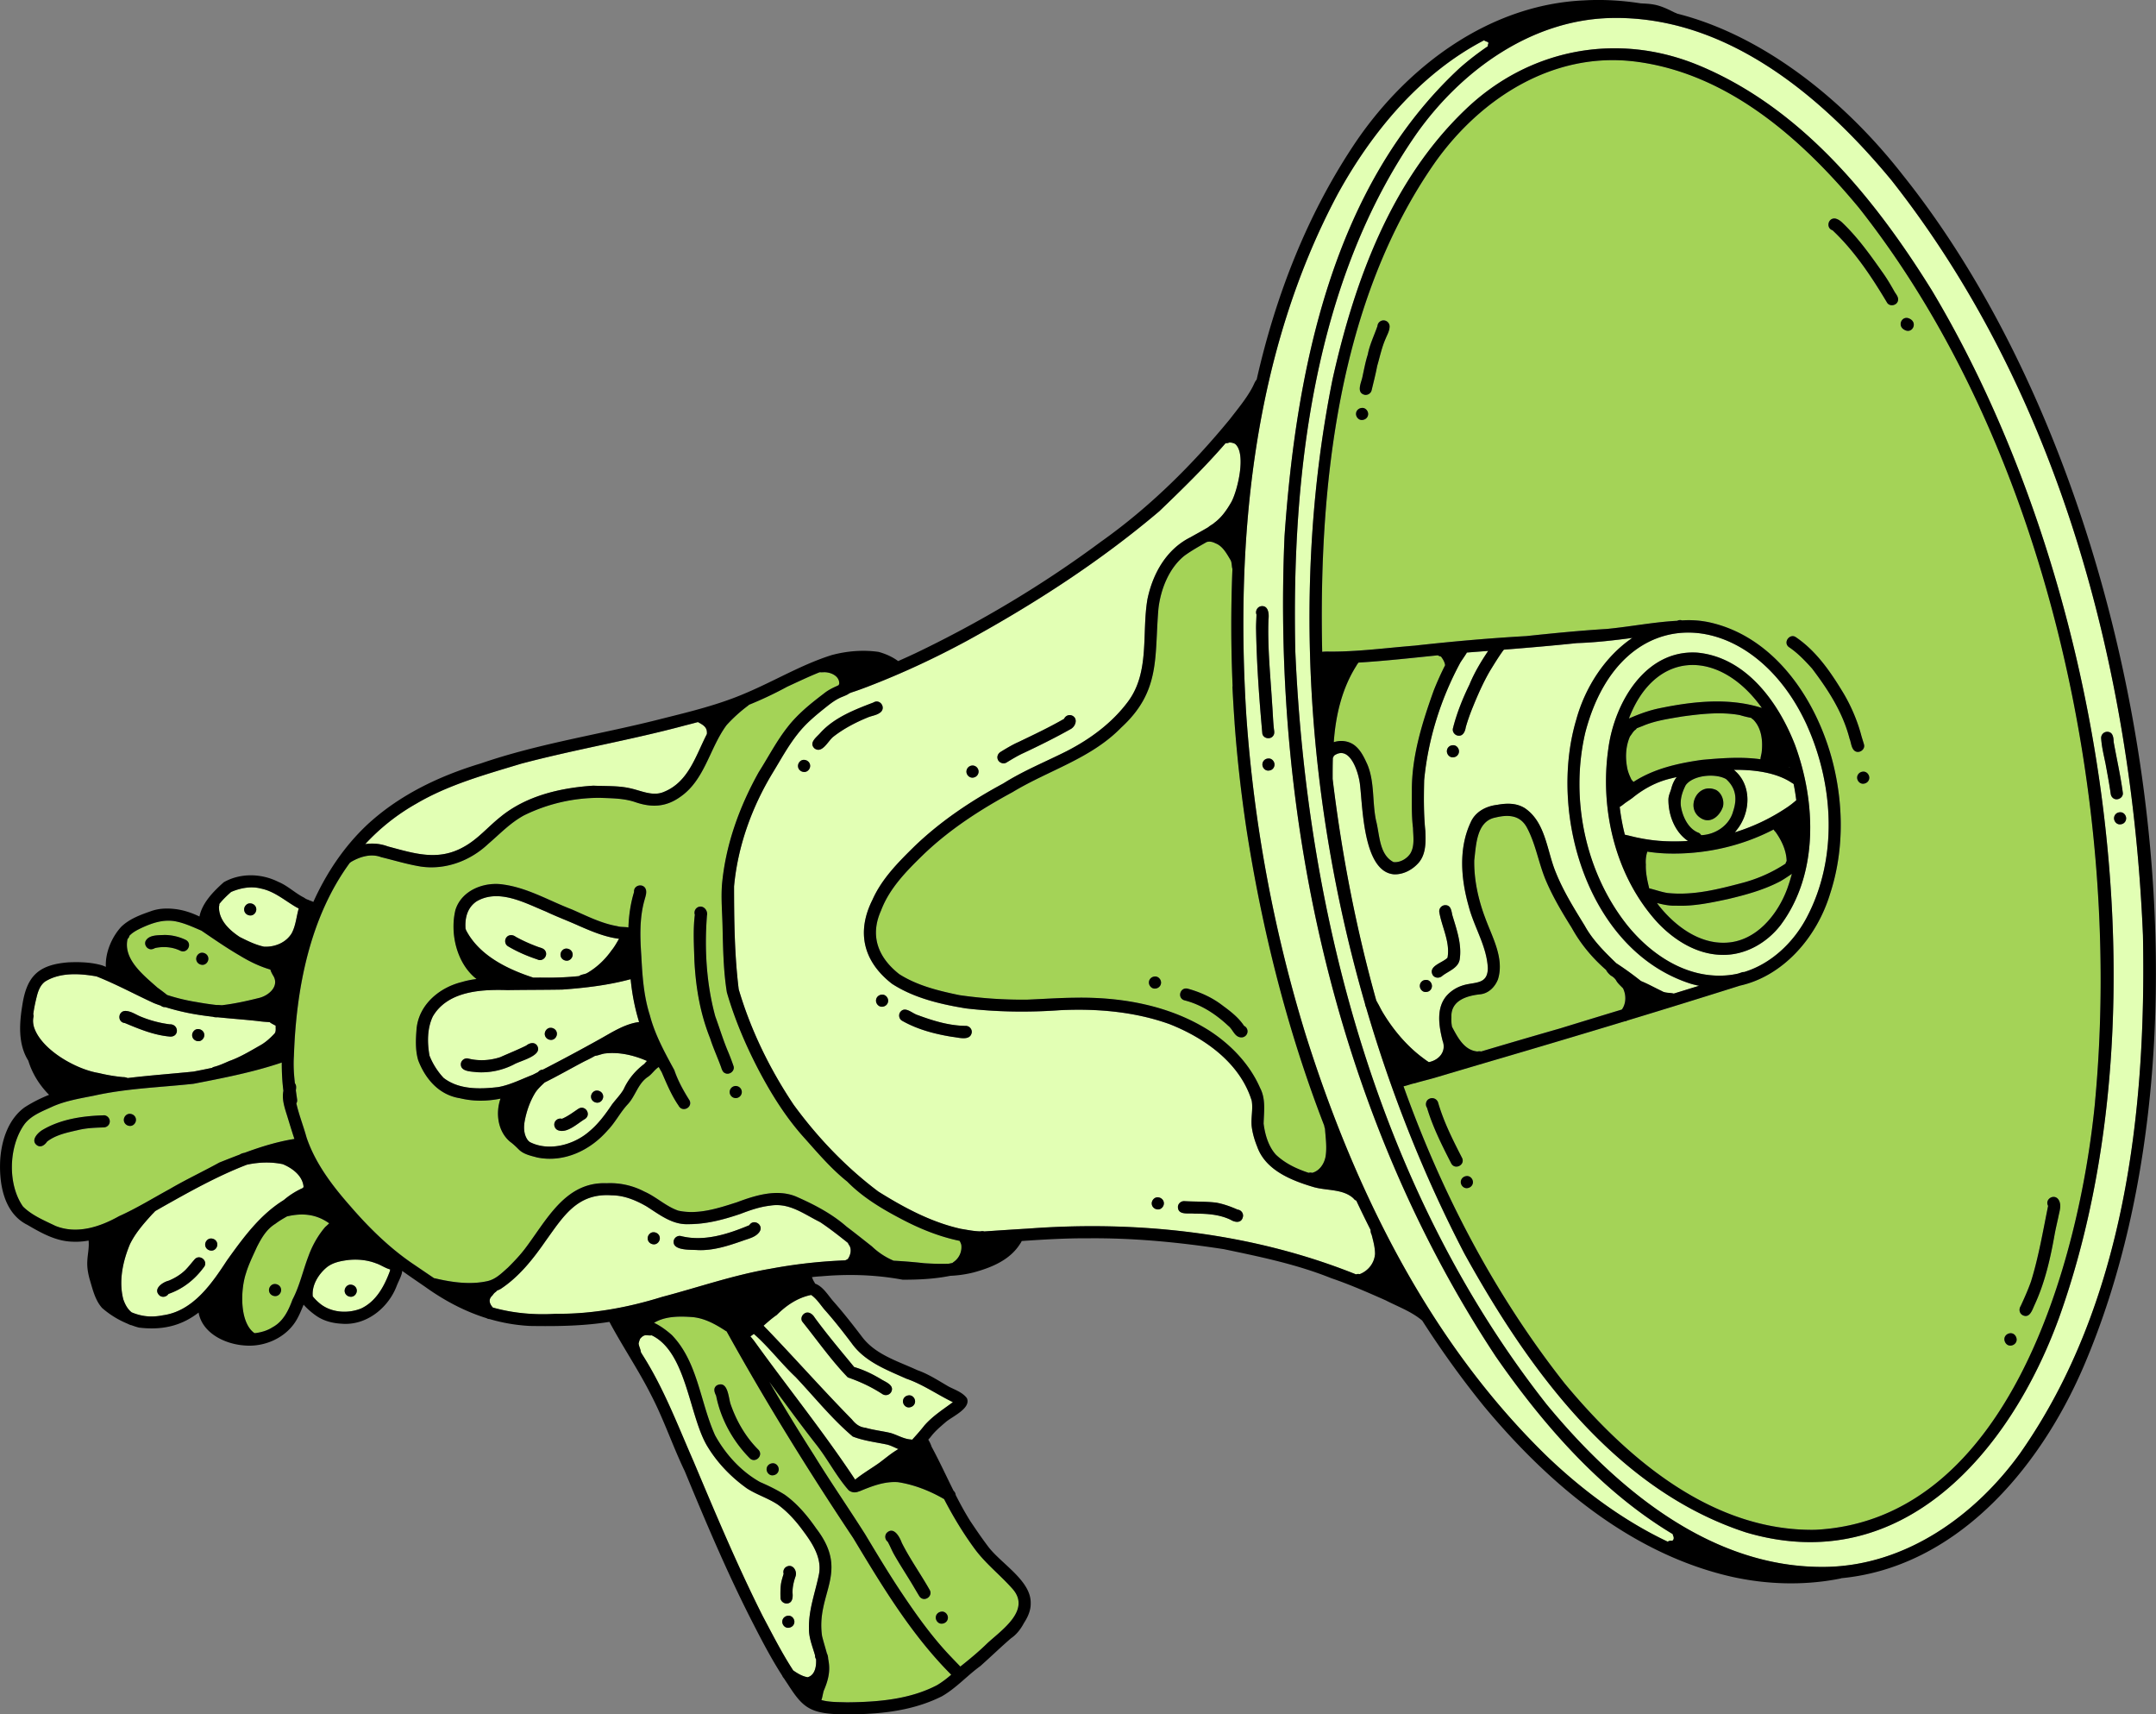 <svg xmlns="http://www.w3.org/2000/svg" width="278" height="221" fill="none"><rect width="100%" height="100%" fill="#808080" stroke="none"/><g clip-path="url(#a)"><path fill="#E2FFB4" d="M100.304 193.974c-1.264-.844-2.743-1.285-4.012-2.109-2-1.429-3.746-3.221-5.03-5.322-2.414-3.866-2.677-12.215-7.233-14.402-.254.039-.516-.011-.779-.011-.301.019-.516.234-.708.445-.09.199-.153.406-.2.621.04.378.27.773.294 1.124.086.145.172.285.262.43 2.7 4.256 4.501 9.024 6.51 13.605 2.833 6.72 5.667 13.487 8.924 19.958 1.256 2.366 2.473 4.772 3.937 7.021.552.39 1.198.785 1.875.882.955-.273 1.124-1.425 1.081-2.288-.004-.023-.012-.043-.016-.066a.716.716 0 0 1-.118-.461c-.321-1.136-.81-2.265-.782-3.452-.067-2.359.79-4.604 1.264-6.888.481-2.164-.838-4.132-2.063-5.768-.908-1.242-1.961-2.413-3.206-3.319Zm1.3 15.87c-.427 0-.763-.418-.736-.824.027-.442.399-.735.826-.735.427 0 .763.418.736.824-.028.442-.399.735-.826.735Zm.951-6.561c-.231.668-.387 1.39-.364 2.089.055.555-.016 1.293-.716 1.34-.407.027-.83-.297-.838-.727-.012-.562-.016-1.12.047-1.679.059-.496.223-.956.356-1.429a.782.782 0 0 1 .306-.867c.837-.519 1.514.504 1.205 1.273h.004Z"/><path fill="#A4D357" d="M110.822 192.248h-.039c-.423.187-.869.215-1.343-.117-1.593-1.8-2.705-4.018-4.2-5.912-2.078-2.652-4.059-5.381-6.055-8.091a251.389 251.389 0 0 0 5.777 9.469c2.122 3.444 4.412 6.756 6.576 10.169 1.578 2.624 3.171 5.287 4.869 7.806 1.891 2.819 3.887 5.599 6.244 8.048.387.414.782.816 1.174 1.222 1.205-.957 2.391-1.933 3.491-3.015 1.902-1.745 5.715-4.311 3.175-7.072-1.527-1.714-3.363-3.147-4.744-4.99-1.523-2.058-2.842-4.245-4.016-6.51-1.82-1.062-3.903-1.878-5.958-2.186-1.741-.121-3.385.531-4.951 1.179Zm10.666 15.506c.427 0 .763.418.736.824-.028.442-.399.735-.826.735-.427 0-.763-.418-.736-.824.028-.442.399-.735.826-.735Zm-1.648-2.85c.552.863-.697 1.722-1.292.882-.223-.363-.43-.714-.634-1.062.012.016.02.035.032.055-.865-1.488-1.824-2.905-2.67-4.401-.301-.527-.516-1.109-.818-1.636a.795.795 0 0 1-.129-1.133c.904-.878 1.667.512 1.941 1.273 1.057 2.101 2.443 4.038 3.566 6.022h.004Z"/><path fill="#E2FFB4" d="M176.725 158.556a150.814 150.814 0 0 1-1.84-3.772.81.81 0 0 1-.368-.293c-1.37-1.261-3.511-.965-5.21-1.48-2.837-.847-6.133-2.167-7.202-5.182-.329-.812-.583-1.663-.7-2.534-.141-1.129.184-2.273-.008-3.397-1.499-4.85-6.032-8.068-10.58-9.864-4.513-1.625-9.422-2.035-14.17-1.8-4.066.289-8.071.234-12.106-.235-3.296-.535-6.705-1.335-9.531-3.174-3.683-2.867-4.619-6.643-2.509-10.837 1.194-2.678 3.264-4.772 5.327-6.798 3.409-3.296 7.382-5.951 11.547-8.193 2.587-1.636 5.421-2.78 8.149-4.15 3.057-1.57 5.895-3.656 7.95-6.436 2.802-3.807 1.726-8.794 2.482-13.18.684-3.287 2.446-6.427 5.554-7.97.74-.425 1.538-.843 2.305-1.307.231-.223.572-.356.787-.574.939-.695 1.597-1.664 2.172-2.663.814-1.504 1.961-6.303.466-7.498a1.48 1.48 0 0 0-.751-.164.86.86 0 0 1-.458.078c-2.67 3.089-5.606 5.955-8.549 8.774-7.609 6.448-16.017 11.891-24.757 16.682-4.188 2.265-8.509 4.28-12.96 5.979-.654.246-1.311.492-1.98.703-.09.035-.181.074-.278.113-.235.187-.572.312-.873.437-.736.285-1.37.738-1.985 1.227-1.393 1.112-2.704 2.163-3.789 3.557-1.264 1.593-2.199 3.339-3.252 5.06-2.681 4.429-4.478 9.435-4.96 14.601.004 4.425.06 8.88.6 13.273 1.557 5.276 4.011 10.294 7.072 14.866 3.077 4.221 6.752 8.076 10.936 11.211 3.312 2.062 6.811 3.952 10.647 4.803.834.133 1.667.313 2.513.324a1.02 1.02 0 0 1 .497.008c1.902-.129 3.801-.257 5.703-.367 14.279-1.066 28.918.559 42.23 5.905a.773.773 0 0 1 .473-.028c1.104-.433 1.887-1.421 1.977-2.608-.004-.867-.231-1.664-.434-2.464a1.318 1.318 0 0 1-.141-.629l.004-.004Zm-47.702-61.624c.708-.437 1.577-.957 2.301-1.269 1.981-.953 3.981-1.898 5.887-2.995a.791.791 0 0 1 .947-.449c.905.316.568 1.449-.141 1.792-1.933 1.086-4.055 2.136-6.043 3.07-.771.351-1.487.792-2.208 1.23-.364.218-.865.043-1.06-.32-.212-.391-.043-.836.321-1.059h-.004Zm-3.609 1.754c.426 0 .775.382.763.8a.793.793 0 0 1-.802.762c-.427 0-.775-.383-.764-.801a.793.793 0 0 1 .803-.761Zm-21.696.831c-.427 0-.799-.304-.818-.745-.02-.41.32-.817.747-.817s.799.305.818.746c.02.41-.321.816-.747.816Zm1.295-3.05c-.759-.741.313-1.452.779-2.003 1.781-1.964 4.404-2.98 6.822-3.9.869-.543 1.699.722.854 1.311-.474.352-1.092.395-1.625.633-1.554.64-3.064 1.43-4.387 2.464-.685.527-1.441 2.25-2.443 1.5v-.004Zm8.694 33.314c-.427 0-.768-.403-.752-.813.02-.437.388-.749.814-.749.427 0 .767.402.752.812-.02.437-.388.75-.814.75Zm9.049 3.881c-2.231-.363-4.486-.953-6.454-2.081-.364-.219-.462-.73-.239-1.078.634-.879 1.55.16 2.282.363-.028-.012-.055-.019-.082-.031 2.082.777 4.117 1.394 6.298 1.421.426.02.767.387.751.813-.172 1.206-1.734.667-2.552.597l-.004-.004Zm26.573 22.25c-.426 0-.798-.304-.818-.745-.019-.41.321-.817.748-.817s.798.305.818.746c.02.41-.321.816-.748.816Zm10.952.863c-.137.914-.97.859-1.612.461-1.46-.691-3.046-.789-4.627-.781-.759-.109-2.172.258-2.157-.898.028-.426.427-.746.846-.715 1.37.082 2.771.028 4.114.196.939.175 1.847.503 2.72.89a.786.786 0 0 1 .72.844l-.004.003Z"/><path fill="#A4D357" d="M93.69 171.622a.855.855 0 0 1-.24-.137c-1.28-.824-2.626-1.558-4.168-1.698-1.663-.117-3.48-.137-4.943.742.849.394 1.632.988 2.29 1.569 3.373 3.495 3.651 8.685 5.581 12.938 1.35 2.448 3.347 4.646 5.8 6.021 1.097.472 2.173 1 3.183 1.632 1.628 1.164 2.936 2.73 4.063 4.358 4.372 5.686-.071 8.353.751 13.882.224.871.447 1.578.619 2.222.11.207.153.445.164.691.243 1.211.2 2.324-.567 4.108-.11.34-.169.824-.306 1.207 1.046.293 2.216.254 3.277.293 3.961-.035 8.114-.356 11.672-2.234.642-.383 1.233-.843 1.796-1.328-5.143-5.142-8.916-11.437-12.639-17.615-5.796-8.692-11.28-17.541-16.33-26.651h-.003Zm2.959 16.334c-2.153-2.19-3.715-5.021-4.31-8.032-.227-.461-.41-.984.102-1.339 1.413-.664 1.48 1.515 1.75 2.386.759 2.206 1.96 4.299 3.616 5.935.677.758-.462 1.8-1.158 1.05Zm2.94 2.23c-.427 0-.764-.418-.737-.824.028-.441.4-.734.826-.734.427 0 .764.418.736.824-.027.441-.399.734-.826.734ZM123.747 159.958c-2.631-.535-5.183-1.581-7.52-2.819-2.512-1.312-4.974-2.788-6.975-4.823-2.015-1.605-3.73-3.608-5.429-5.518-2.415-2.643-4.329-5.709-5.992-8.864-1.668-3.194-3.096-6.556-4.098-10.016-.439-2.726-.482-5.494-.552-8.251-.031-1.867-.215-3.745-.078-5.612.454-5.131 2.242-10.047 4.744-14.526 1.233-1.933 2.293-3.995 3.714-5.803 1.3-1.679 2.967-3.026 4.654-4.303.517-.422 1.112-.73 1.718-.996l.223-.113a.94.94 0 0 1 .067-.168c.051-.996-1.069-1.492-1.934-1.495a4.2 4.2 0 0 1-.587.004c-1.417.562-2.802 1.23-4.18 1.862a48.306 48.306 0 0 1-4.94 2.335.537.537 0 0 1-.094.094 19.385 19.385 0 0 0-2.787 2.523c-2.2 2.952-2.802 7.083-6 9.27-1.816 1.293-3.652 1.382-5.715.683-1.483-.519-3.041-.515-4.591-.574a21.963 21.963 0 0 0-9.84 2.269c-1.781.98-3.085 2.382-4.6 3.675-2.305 2.175-5.495 3.374-8.665 2.917-1.734-.278-3.425-.801-5.132-1.215-1.307-.504-2.748-.054-3.902.625a.788.788 0 0 1-.145.113c-5.08 6.943-6.905 15.999-7.202 24.859-.086 1.242-.008 2.398.129 3.561.192.231.176.559.117.902.055.391.11.785.169 1.188a.744.744 0 0 1-.102.492c.337 1.487.916 2.928 1.315 4.396 1.14 3.374 3.366 6.276 5.68 8.896 2.372 2.749 5.037 5.354 8.02 7.384.92.617 1.835 1.25 2.755 1.867.051 0 .106.008.157.023 2.157.508 4.497.836 6.677.356 1.089-.231 1.867-1.035 2.662-1.734.775-.766 1.534-1.558 2.192-2.421 2.799-3.671 5.19-8.685 10.54-8.47a9.482 9.482 0 0 1 4.866 1.07c1.546.675 2.787 1.913 4.384 2.464 2.548.554 5.175-.32 7.57-1.086 2.36-.886 5.092-1.734 7.55-.761 2.357 1.031 4.658 2.222 6.6 3.924 1.096.82 2.16 1.679 3.237 2.523a9.383 9.383 0 0 0 2.806 1.851c1.319.07 2.638.179 3.957.324 1.038.062 2.087.105 3.128.066.168-.031.34-.066.509-.101a.875.875 0 0 1 .215-.164c-.023.011-.043.023-.063.031-.031.023-.062.047-.097.066.023-.019.05-.039.078-.058.004 0 .012-.008.019-.012a2.316 2.316 0 0 0 .991-2.202 2.208 2.208 0 0 0-.216-.524l-.007.016Zm-36.242-17.439c-.923-1.34-1.53-2.824-2.172-4.308-.13-.218-.254-.441-.38-.663-.548.343-.88.949-1.436 1.296-1.26.875-1.554 2.417-2.552 3.499-.995 1.066-1.605 2.347-2.603 3.37-2.247 2.589-5.637 4.202-9.093 3.495-.81-.223-1.69-.395-2.321-.988-.364-.356-.724-.719-1.139-1.019-1.593-1.305-1.93-3.675-1.26-5.577-1.7.34-3.445.379-5.245-.054-2.674-.422-4.431-2.464-5.363-4.881-.399-1.332-.32-2.773-.207-4.148.336-3.073 2.959-5.248 5.844-5.951a11.587 11.587 0 0 1 1.878-.386c-2.54-1.976-3.468-5.877-2.712-8.923.806-2.542 3.738-3.659 6.22-3.249 3.123.441 5.886 2.093 8.795 3.206 1.902.824 3.793 1.804 5.855 2.156.396.136.971.078 1.429.164.059-1.547.27-3.078.728-4.573-.082-.98 1.37-1.195 1.55-.203.067.418-.098.832-.2 1.23-.677 2.374-.575 4.854-.41 7.29.133 2.55.309 5.12 1.095 7.568.658 2.531 1.93 4.834 3.175 7.111.477 1.386 1.186 2.648 1.96 3.885.412.922-.954 1.582-1.424.653h-.012Zm5.934-4.214c-.254-.105-.387-.507-.45-.718-.434-1.207-1.049-2.546-1.417-3.726-1.296-3.237-1.855-6.587-2.035-10.051-.055-1.96-.188-3.94.058-5.893a.813.813 0 0 1 .255-.89c.693-.511 1.472.25 1.307.984-.336 4.331-.07 8.802 1.073 13.004.563 1.538 1.021 3.077 1.66 4.576.25.605.48 1.211.692 1.828.208.636-.583 1.23-1.147.878l.004.008Zm1.425 3.253a.79.79 0 0 1-.779-.785c0-.426.36-.777.787-.777a.79.79 0 0 1 .779.785.79.79 0 0 1-.787.777Z"/><path fill="#E2FFB4" d="M78.068 135.798c-.399.031-.904.27-1.342.316-.435.246-.877.477-1.323.684-1.683.874-3.406 1.87-5.17 2.745-.435.406-.878.82-1.203 1.304-.692 1.129-1.123 2.374-1.37 3.667-.16.867-.12 1.827.458 2.542.067.047.118.098.165.148 2.434 1.281 5.687.407 7.683-1.335 1.194-.988 2.094-2.222 2.956-3.495.493-.66 1.092-1.246 1.503-1.964.594-1.316 1.522-2.406 2.665-3.265.106-.132.22-.257.34-.375-1.667-.73-3.538-1.175-5.358-.972h-.004Zm-2.63 8.443c-.983.57-2.345 1.948-3.542 1.437a.792.792 0 0 1-.349-1.051.79.79 0 0 1 .908-.402c.771-.316 1.44-.836 2.126-1.293.869-.542 1.698.727.853 1.309h.004Zm1.593-2.09c-.427 0-.799-.304-.818-.745-.02-.41.32-.817.748-.817.426 0 .798.305.818.746.02.41-.321.816-.748.816Z"/><path fill="#A4D357" d="M184.866 89.029c.446-1.105.924-2.21 1.472-3.269-.055-.414-.274-.773-.529-1.109a1.545 1.545 0 0 1-.418-.168c-3.406.348-6.811.727-10.22.938-.102.136-.208.265-.255.374-1.882 2.953-2.693 6.436-2.935 9.888.974-.32 2.109-.153 2.881.574.685.62 1.072 1.48 1.452 2.304.959 2.3.606 4.873 1.127 7.275.466 1.788.384 4.338 2.239 5.303.826.097 1.71-.414 2.164-1.09.599-.976.376-2.218.353-3.311-.192-1.566-.141-3.152-.145-4.725-.039-4.48 1.319-8.81 2.818-12.98l-.004-.004ZM164.528 148.864c1.225 1.152 2.681 1.82 4.22 2.331a.73.73 0 0 1 .446 0c.967-.242 1.577-1.199 1.738-2.136.184-1.183 0-2.374-.082-3.557a1.25 1.25 0 0 1-.094-.383c-4.776-12.332-8.021-25.296-10.036-38.276a178.575 178.575 0 0 1-1.523-13.6v-.013c0-.047-.004-.093-.008-.14a174.036 174.036 0 0 1-.266-4.456c0-.07.004-.136.016-.203a179.328 179.328 0 0 1-.024-15.085c-.117-.378-.047-.874-.282-1.21-.469-.793-1.002-1.765-1.914-2.097-.336-.18-.732-.273-1.092-.168-.008 0-.015 0-.027.004-.983.562-1.977 1.113-2.885 1.777-2 1.608-3.045 4.322-3.339 6.794-.54 6.26.325 10.637-4.794 15.343-3.895 4.002-9.344 5.502-14.009 8.325-4.145 2.242-8.134 4.811-11.539 8.087-2.161 2.105-4.349 4.311-5.429 7.189-1.464 3.265-.376 6.049 2.344 8.189 2.329 1.488 5.085 2.155 7.766 2.71 2.861.414 5.848.609 8.729.582 2.117-.086 4.172-.235 6.286-.25 5.992-.098 12.228 1.031 17.312 4.315 2.717 1.78 5.108 4.283 6.419 7.271.783 1.445.521 3.081.478 4.647.184 1.417.615 2.932 1.593 4.01h-.004Zm-15.633-21.422c-.427 0-.767-.403-.752-.813.02-.437.388-.749.815-.749.426 0 .767.402.751.812-.019.437-.387.75-.814.75Zm11.155 6.29c-.857-.023-1.064-1.031-1.663-1.483-1.609-1.512-3.519-2.765-5.68-3.3-.97-.324-.516-1.769.478-1.488 1.601.437 3.151 1.144 4.466 2.167 1.025.75 2.055 1.547 2.763 2.617.278.128.47.417.454.738a.789.789 0 0 1-.814.749h-.004Z"/><path fill="#E2FFB4" d="M183.324 136.282c.317.25.607.457.9.649 1.308-.25 2.302-1.367 1.781-2.753-.473-1.89-.865-4.206.521-5.811a4.636 4.636 0 0 1 1.972-1.289c1.539-.538 3.324-.035 3.339-2.276-.137-2.831-1.788-5.299-2.477-8.005-.987-3.483-1.316-7.443.274-10.797.591-1.352 1.972-2.066 3.389-2.234 1.241-.227 2.466-.258 3.562.41 2.732 1.831 2.854 5.541 4.036 8.345.966 2.401 2.348 4.608 3.699 6.806 1.017 1.859 2.567 3.397 4.07 4.846 1.1.715 2.173 1.492 3.19 2.304.944.383 1.793.871 2.701 1.297.407.269 1.053.191 1.531.32l3.264-1.008c-.337-.07-.677-.148-1.018-.246-13.19-4.162-18.475-21.723-14.827-34.031 1.155-4.23 3.738-8.189 7.242-10.567-2.365.316-4.733.59-7.128.668a363.68 363.68 0 0 1-9.437.847c-.024.031-.047.063-.078.09-.619.84-1.155 1.734-1.703 2.62-.857 1.468-1.593 3.124-2.219 4.674a24.31 24.31 0 0 0-.924 2.644c-.075.543-.384 1.187-1.033 1.047-.408-.082-.713-.504-.615-.922.481-1.93 1.26-3.874 2.125-5.635.634-1.55 1.492-2.976 2.423-4.358l-2.759.211c-.012.023-.016.047-.028.07-.25.406-.528.797-.79 1.2-2.545 4.705-4.181 9.914-4.682 15.197-.047 2.175-.07 4.362.153 6.525.055 1.406.106 2.98-.869 4.112-.787.898-1.981 1.543-3.194 1.484-3.926-.351-4-8.536-4.356-11.523-.153-1.527-1.284-5.252-3.37-3.76a1.099 1.099 0 0 1-.137.272c-.032.91-.028 1.808-.028 2.718 1.163 9.61 3.006 19.217 5.633 28.584a2.9 2.9 0 0 1 .223.414c.164.297.391.758.548 1.023 1.311 2.211 3.049 4.304 5.084 5.846l.012-.008Zm3.503-40.017a.83.83 0 0 1 .572-.196c.426 0 .755.426.728.832a.802.802 0 0 1-.259.531.828.828 0 0 1-.571.195c-.427 0-.756-.425-.728-.831a.796.796 0 0 1 .258-.531Zm-.176 27.194c.36-2.066-.752-3.952-1.069-5.932a.792.792 0 0 1 .728-.836c.787-.039.83.719.963 1.297.541 1.8 1.222 3.694.959 5.603-.129 1.164-1.385 1.558-2.203 2.171-.353.371-.983.387-1.28-.058-.642-1.183 1.295-1.574 1.906-2.242l-.004-.003Zm-3.315 3.061a.83.83 0 0 1 .571-.195c.427 0 .756.425.728.832a.797.797 0 0 1-.258.531.832.832 0 0 1-.572.195c-.426 0-.755-.426-.728-.832a.803.803 0 0 1 .259-.531ZM155.999 67.817c.036-.015.071-.027.106-.039.008-.004.016-.008.02-.016a.522.522 0 0 0-.126.055Z"/><path fill="#E2FFB4" d="M215.69 197.773c-9.257-5.541-16.721-14.108-22.812-22.886-20.428-30.9-28.851-69.04-27.246-105.77 1.499-21.457 6.18-45.188 22.639-60.39a37.002 37.002 0 0 1 3.578-2.76.76.76 0 0 1 .074-.383 1.352 1.352 0 0 0-.043-.148 2.27 2.27 0 0 1-.532-.23c-8.216 4.275-14.475 11.82-18.882 19.856-10.889 20.442-13.191 44.317-11.766 67.126a183.247 183.247 0 0 0 7.613 41.064c6.329 20.146 16.052 39.92 31.4 54.72 4.477 4.245 9.664 8.095 15.324 10.774a.806.806 0 0 1 .168-.086.687.687 0 0 1 .415-.02c.25-.168.235-.449.109-.691a.723.723 0 0 1-.035-.176h-.004ZM161.964 81.238c-.019-.671.032-1.339.051-2.007-.18-.449.09-.98.572-1.078.978-.156 1.064 1.012.97 1.71-.125 3.68.263 7.354.486 11.025.086 1.038.105 2.077.223 3.112.047.28.094.582-.082.832-.345.562-1.319.39-1.417-.274-.396-4.424-.724-8.872-.803-13.316v-.004Zm2.114 17.904a.827.827 0 0 1-.571.196c-.427 0-.756-.426-.729-.832a.802.802 0 0 1 .259-.531.828.828 0 0 1 .571-.195c.427 0 .756.425.728.832a.796.796 0 0 1-.258.53ZM49.996 109.112c3.432.917 6.497 1.937 9.813.058 1.792-.98 3.119-2.581 4.697-3.838 3.338-2.749 7.765-3.772 12.004-4.046 1.597.075 3.23-.019 4.795.348 1.401.304 2.865 1.062 4.282.461 3.182-1.281 4.09-4.6 5.562-7.47 0-.079.008-.157.024-.235l-.024.106c0 .035-.008.07-.008.101.102-.867-.536-1.167-1.15-1.511-.533.144-1.069.285-1.605.418-7.01 1.894-14.19 3.093-21.2 4.951-4.606 1.398-9.339 2.695-13.511 5.151a27.063 27.063 0 0 0-6.588 5.217 5.766 5.766 0 0 1 2.909.289Z"/><path fill="#A4D357" d="M42.441 157.701c-1.683-1.203-3.468-1.359-5.436-.894-.513.289-1.018.582-1.488.941-1.158.71-1.785 1.816-2.387 2.979-.498 1.101-1.077 2.261-1.417 3.405-.701 2.066-.87 6.303 1.068 7.709.028 0 .055.011.078.019.85-.097 1.645-.351 2.263-.753 1.397-.746 2.078-2.179 2.595-3.597.92-1.761 1.33-3.717 2.04-5.564.489-1.363 1.232-2.687 2.176-3.784.14-.114.313-.278.5-.461h.008Zm-6.936 9.38c-.426 0-.798-.305-.818-.746-.02-.41.321-.816.748-.816s.798.304.818.745c.02.41-.32.817-.748.817Z"/><path fill="#E2FFB4" d="M109.342 160.243c-1.174-.933-2.348-1.863-3.597-2.69-2.188-1.094-4.004-2.546-6.493-2.117-1.308.152-2.545.586-3.766 1.051-2.235.765-4.45 1.343-6.799 1.331-2.047.063-3.69-1.261-5.33-2.296-1.379-.793-2.893-1.421-4.506-1.425-4.423-.309-6.216 2.71-8.502 5.884-1.612 2.328-3.42 4.624-5.812 6.194a6.397 6.397 0 0 1-.458.211.9.9 0 0 1-.211.207c-.16.109-.267.277-.384.425-.568.512-.356 1.074.063 1.55 2.626.738 5.397.977 8.118.805 4.661.051 9.253-.789 13.695-2.175 4.658-1.222 9.218-2.823 13.978-3.632a65.754 65.754 0 0 1 9.633-1.081c.125-.051.25-.102.356-.188.344-.492.505-1.203.18-1.738a.787.787 0 0 1-.169-.308l.004-.008Zm-25.007.168c-.427 0-.799-.305-.818-.746-.02-.41.32-.816.747-.816s.799.305.818.746c.02.41-.32.816-.747.816Zm13.605-1.628c-.493.726-1.428.886-2.203 1.179-1.852.648-3.77 1.277-5.758 1.191-.861-.07-3.323.121-3.108-1.207.086-.41.513-.699.928-.601 2.994.754 6.063-.25 8.818-1.398.56-.89 1.887-.059 1.323.836ZM36.601 154.694a10.086 10.086 0 0 1 2.49-1.566.905.905 0 0 1 .05-.164c-.144-1.417-1.451-2.378-2.673-2.885-1.522-.328-3.162-.258-4.638.066-3.82 1.468-7.44 3.507-11.003 5.51-.274.156-.548.312-.818.472-.164.192-.368.371-.52.551-1.05 1.156-2.07 2.343-2.74 3.729-.916 2.21-1.464 4.772-.842 7.119.223.632.536 1.238 1.069 1.652 1.217.507 2.477.691 4.031.378 3.88-.535 6.29-4.065 8.271-7.091 2.082-2.901 4.235-5.869 7.323-7.771Zm-10.337 8.693c-1.159 1.569-2.681 2.776-4.536 3.416-.243.367-.744.492-1.112.239-.979-.824.317-1.746 1.143-1.945.794-.332 1.546-.785 2.16-1.39.42-.43.78-.91 1.175-1.355.689-.754 1.843.265 1.17 1.038v-.003Zm1.01-2.168c-.427 0-.799-.304-.818-.746-.02-.41.32-.816.747-.816s.799.305.819.746c.02.41-.321.816-.748.816ZM100.156 169.521c-.607.414-1.155.898-1.699 1.383.157.156.305.324.466.476 3.683 3.835 7.206 7.818 10.928 11.609.466.578.971.984 1.73 1.066 1.057.301 2.153.422 3.222.668.919.262 1.722.801 2.7.851l.118.024a31.61 31.61 0 0 0 1.569-1.824c1.053-1.21 2.408-2.069 3.684-3.014-2.028-.977-3.875-2.296-6.016-3.034-2.564-1.149-5.339-2.183-7.034-4.558-1.092-1.448-2.204-2.87-3.382-4.201-.611-.68-1.084-1.511-1.848-2.031-1.737.356-3.205 1.34-4.434 2.585h-.004Zm17.101 10.352c.426 0 .763.418.736.824-.028.441-.4.734-.826.734-.427 0-.764-.418-.736-.824.027-.441.399-.734.826-.734Zm-12.201-10.008c1.617 2.206 3.355 4.26 5.085 6.365 1.256.367 2.442.945 3.558 1.624.595.352 1.699.77 1.19 1.637a.803.803 0 0 1-1.085.238c-1.444-.941-2.888-1.609-4.485-2.168-2.145-2.221-3.953-4.81-5.891-7.216-.2-.398-.02-.835.348-1.046.517-.278 1.026.132 1.28.57v-.004Z"/><path fill="#A4D357" d="M28.292 149.868c.869-.344 1.741-.692 2.622-1.023.184-.129.407-.188.634-.235 2.09-.769 4.22-1.433 6.416-1.78-.333-.988-.627-1.984-.924-2.937-.329-1.043-.724-2.171-.497-3.268a27.707 27.707 0 0 1-.212-3.644c-3.699 1.254-7.558 1.996-11.382 2.738-4.29.464-8.627.589-12.846 1.534-1.793.356-3.625.649-5.304 1.39-1.307.614-2.775 1.125-3.668 2.32-2.015 2.839-2.176 7.712-.164 10.582 1.163 1.156 2.767 1.804 4.227 2.515 2.744 1.086 5.707.11 8.153-1.269 2.255-1.007 4.35-2.308 6.514-3.487 2.102-1.226 4.301-2.261 6.43-3.432v-.004Zm-14.882-4.526c-1.104.035-2.208.07-3.284.328-1.41.324-2.9.609-4.051 1.499-.29.43-.803.832-1.311.473-.81-.602.011-1.504.606-1.906 2.357-1.441 5.245-1.874 7.97-1.948.426-.032.798.328.818.745a.793.793 0 0 1-.744.817l-.004-.008Zm3.378-.195c-.427 0-.799-.305-.818-.746-.02-.41.32-.816.748-.816.426 0 .798.304.818.745.02.41-.321.817-.748.817Z"/><path fill="#E2FFB4" d="M44.911 162.43c-1.033.136-2.09.328-2.896 1.042-1.002.883-1.816 2.23-1.695 3.601v.043c.325.402.7.761 1.111 1.074 1.457 1.054 3.492 1.155 5.132.492 1.922-.906 2.967-2.835 3.68-4.737.035-.09.054-.191.066-.293-.626-.164-1.19-.578-1.8-.781-1.14-.441-2.392-.566-3.598-.437v-.004Zm.349 4.736c-.427 0-.799-.304-.819-.745-.02-.41.322-.816.748-.816.427 0 .799.304.818.745.02.41-.32.816-.747.816ZM69.359 138.215a3.13 3.13 0 0 1 .121-.113.804.804 0 0 1 .533-.219 254.927 254.927 0 0 0 7.237-3.877c1.613-.891 3.311-2.027 5.163-2.253a27.519 27.519 0 0 1-1.092-5.526c-2.873.773-5.84 1.125-8.807 1.34-2.356.043-4.713.031-7.07.07-3.405-.113-7.71.121-9.628 3.389-.744 1.555-.728 3.39-.434 5.053a9.13 9.13 0 0 0 1.82 2.874c1.972 1.535 4.689 1.465 7.049 1.184 1.546-.278 2.967-1.012 4.423-1.574.227-.113.458-.234.685-.348Zm1.632-5.72c.427 0 .799.304.818.745.02.41-.32.817-.747.817s-.799-.305-.818-.746c-.02-.41.32-.816.747-.816Zm-9.464 5.728c-.76-.101-2.247-.051-2.09-1.164.086-.406.512-.699.931-.601 1.358.348 2.822.262 4.145-.176 1.12-.496 2.255-.949 3.35-1.495.42-.344 1.065-.504 1.41.027.763 1.285-2.2 1.929-2.998 2.406a9.167 9.167 0 0 1-4.744 1.003h-.004ZM30.934 120.807c1.072.531 1.992.996 3.111 1.238 1.386.066 2.834-.516 3.566-1.734.529-.988.6-2.124.905-3.19-.102-.059-.2-.11-.286-.149-1.503-.867-2.822-2.065-4.584-2.421-1.272-.339-2.657-.074-3.847.438-.544.472-1.077.988-1.53 1.558a.695.695 0 0 1-.04.32c-.059 1.753 1.335 3.058 2.697 3.948l.008-.008Zm1.291-4.354c.427 0 .799.305.819.746.02.41-.321.816-.748.816s-.799-.305-.818-.746c-.02-.41.32-.816.747-.816ZM223.977 106.941c-.09.125-.188.242-.29.359a25.332 25.332 0 0 0 6.623-3.14c.462-.3.892-.64 1.307-.999a29.042 29.042 0 0 0-.34-2.093c-.087-.059-.173-.121-.267-.172-1.91-1.27-4.638-1.687-7.452-1.66 2.352 1.886 2.192 5.479.415 7.701l.004.004ZM15.833 138.852c.211 0 .434.035.622.121 2.822-.34 5.66-.547 8.494-.832.794-.152 1.59-.316 2.384-.48a.731.731 0 0 1 .227-.121c.689-.172 1.33-.469 1.976-.754 1.378-.484 2.666-1.257 3.922-1.976.728-.39 1.331-.933 1.895-1.531.278-.261.176-.706.192-1.058-.263-.144-.564-.273-.775-.457a17.702 17.702 0 0 1-1.57-.144c-1.71-.188-3.425-.305-5.135-.484-.22.011-.435 0-.623-.067a36.676 36.676 0 0 1-3.303-.511 30.875 30.875 0 0 1-2.826-.731.743.743 0 0 1-.568-.183 21.343 21.343 0 0 1-.9-.328c-2.47-1.136-4.881-2.448-7.406-3.448-2.176-.383-4.724-.543-6.658.687-.626.484-.884 1.25-1.064 1.992-.18.718-.333 1.448-.431 2.186.035.114.05.239.027.364-.105.484-.047.972.11 1.44 1.014 2.855 5.417 5.331 8.306 5.792a22.16 22.16 0 0 0 3.1.523h.004Zm9.687-6.193c.427 0 .799.304.819.745.019.41-.322.817-.748.817-.427 0-.799-.305-.818-.746-.02-.41.32-.816.747-.816Zm-9.288-2.336c.634.039 1.178.399 1.746.66 1.248.531 2.56.895 3.906 1.062 1.167-.035 1.264 1.594.086 1.586-2.066-.168-3.996-.965-5.871-1.75-1.018-.105-.896-1.612.133-1.558Z"/><path fill="#A4D357" d="M20.299 127.317c.419.304.838.613 1.24.941.008.004.012.008.02.011a24.83 24.83 0 0 0 3.828.918c.861.156 1.695.281 2.533.375.227-.012.462.016.693.027 1.612-.187 3.21-.542 4.775-.933 1.319-.316 2.74-1.589 1.78-2.976-.144-.285-.242-.441-.3-.687-1.402-.41-2.72-1.058-3.942-1.8-1.703-.988-3.323-2.113-4.948-3.218-1.123-.48-2.156-.968-3.35-1.202-1.495-.282-2.936.187-4.282.804-.587.277-1.178.566-1.636 1.039-.008.012-.02.019-.028.031a.674.674 0 0 1-.223.394c-.61 2.636 2.094 4.714 3.844 6.28l-.004-.004Zm5.746-4.499c.427 0 .798.305.818.746.02.41-.321.816-.748.816-.426 0-.798-.304-.818-.746-.02-.41.321-.816.748-.816Zm-7.284-1.484c.43-.851 1.64-.753 2.454-.804a6.417 6.417 0 0 1 2.732.636c.908.485.22 1.832-.709 1.394-1.002-.488-2.172-.577-3.24-.343-.235.117-.486.226-.764.117-.391-.141-.63-.601-.473-.996v-.004Z"/><path fill="#E2FFB4" d="M68.701 126.008h.008c.016.004.032.012.047.016l-.05-.016a.222.222 0 0 1-.052-.007c.04.007.07.019.106.031.493-.008.986-.012 1.48 0a39.05 39.05 0 0 0 4.43-.199c.29-.238.752-.207 1.085-.418a10.067 10.067 0 0 0 3.096-2.886c.387-.465.673-.992.975-1.507-1.809-.223-3.531-.953-5.19-1.679-1.406-.633-2.854-1.172-4.248-1.832-2.724-1.117-6.055-2.975-8.916-1.323-1.221.816-1.538 2.151-1.444 3.533.027.063.054.125.07.196 1.683 3.241 5.276 5.006 8.607 6.095l-.004-.004Zm4.318-3.725c.426 0 .798.305.818.746.02.41-.321.816-.748.816-.426 0-.798-.304-.818-.746-.02-.41.321-.816.748-.816Zm-7.75-1.398c.281-.418.841-.422 1.213-.129.599.344 1.225.625 1.86.902.352.149.708.289 1.064.418.317.113.689.168.885.48.426.637-.31 1.477-.995 1.129-1.323-.437-2.622-.996-3.82-1.714-.364-.227-.442-.742-.211-1.086h.004ZM113.394 188.569c.731-.542 1.428-1.14 2.207-1.616.074-.055.161-.098.247-.141-.537-.211-1.041-.511-1.621-.617-1.428-.293-2.908-.472-4.27-1.003-2.701-2.281-4.948-5.104-7.378-7.677-1.875-1.765-3.453-3.87-5.378-5.553-.145.109-.294.215-.447.32.188.215.368.437.54.664 4.29 5.955 8.909 11.68 12.968 17.806.99-.808 2.094-1.441 3.132-2.179v-.004Z"/><path fill="#A4D357" d="M190.851 128.172c-1.785.191-3.793.824-3.711 2.94a4.87 4.87 0 0 0 .083 1.258c.007.015.019.031.027.05.724 1.344 1.55 2.968 3.249 3.124.184-.039.34-.035.477 0 3.398-1.007 6.795-2.007 10.181-2.975 2.642-.812 5.288-1.621 7.938-2.425.012-.004.02-.012.031-.016.56-.777.564-1.882.145-2.722-.309-.335-.697-.652-.908-1.058a1.802 1.802 0 0 0-.661-.586c-.235-.195-.486-.456-.619-.734-1.765-1.534-3.272-3.334-4.415-5.404-1.249-1.999-2.474-4.038-3.382-6.217-.9-2.175-1.268-4.572-2.376-6.665-.88-1.687-2.434-1.765-4.102-1.355-2.431.476-2.478 3.533-2.72 5.513-.043 2.484.513 5.006 1.354 7.275.904 2.546 2.56 5.307 1.699 8.068-.384.976-1.214 1.82-2.294 1.925l.004.004Z"/><path fill="#A4D357" d="M210.688 7.911c-10.435-1.234-19.723 4.725-25.599 12.953-12.564 17.912-15.057 41.841-14.599 63.159.309-.04.618-.036.931-.028 3.66.024 7.312-.476 10.968-.765 4.795-.535 9.601-.96 14.416-1.234 3.456-.371 6.912-.71 10.388-.922 3.029-.289 6.043-.89 9.081-1.05a.76.76 0 0 1 .61-.05 12.943 12.943 0 0 1 3.456.233c8.576 1.848 14.025 10.192 16.033 18.229 1.358 5.482 1.378 11.371-.388 16.764-1.726 5.693-6.09 10.629-11.64 11.859a1274.166 1274.166 0 0 1-14.53 4.498 1 1 0 0 1-.094.055.854.854 0 0 1-.219.039 1897.292 1897.292 0 0 1-17.171 5.116c-2.494.73-4.92 1.448-7.402 2.19-.822.231-1.703.441-2.486.68-.403.058-.955.293-1.467.394 4.924 13.781 11.719 26.808 20.749 38.268 8.063 9.728 19.03 19.096 32.307 18.908 25.004-1.21 34.12-34.672 36.116-55.173 3.613-38.405-6.239-84.627-30.448-115.266-7.457-8.989-17.027-17.427-29.004-18.864l-.008.007Zm-35.106 46.231c-.427 0-.759-.418-.736-.824.027-.445.399-.734.826-.734.427 0 .759.418.736.824-.028.445-.399.734-.826.734Zm3.092-10.52c-.513 1.14-.755 2.363-1.104 3.557-.195 1.047-.462 2.07-.708 3.101a.783.783 0 0 1-.92.613c-1.069-.277-.45-1.507-.29-2.226.208-.94.415-2.073.701-2.94.243-1.289.83-2.472 1.253-3.69a.79.79 0 0 1 .825-.734.786.786 0 0 1 .736.824c-.019.538-.297 1.007-.497 1.495h.004Zm8.451 106.359c-1.19-2.324-2.372-4.674-3.128-7.185-.258-.359-.144-.945.274-1.137a.815.815 0 0 1 1.163.489c.728 2.503 1.894 4.799 3.073 7.103.465.902-.893 1.628-1.386.73h.004Zm1.98 3.186c-.426 0-.767-.402-.747-.816.019-.437.391-.746.818-.746.426 0 .767.403.747.816-.019.438-.391.746-.818.746Zm71.438 15.214c.481-1.035.947-2.085 1.331-3.159.994-3.194 1.546-6.494 2.211-9.762-.477-.891.818-1.644 1.358-.778.415.684.094 1.496-.039 2.218-.156.715-.321 1.43-.462 2.148-.551 3.144-1.264 6.303-2.618 9.208-.29.64-.623 1.753-1.538 1.285-.419-.238-.49-.77-.243-1.156v-.004Zm-.595 3.956c.434.96-.983 1.616-1.421.656-.434-.961.983-1.613 1.421-.656Zm-21.454-77.1c-.888-3.444-2.759-6.306-4.849-9.07-.916-1.016-1.863-2.012-2.999-2.77-.771-.616.153-1.8.92-1.26 2.552 1.73 4.349 4.295 5.934 6.888a21.814 21.814 0 0 1 2.517 5.842c.11.367.223.734.333 1.1.18.645-.631 1.204-1.178.832-.474-.331-.486-1.132-.678-1.57v.008Zm1.719 5.795c-.427 0-.768-.402-.748-.816.02-.437.391-.745.818-.745.427 0 .767.402.748.816-.02.437-.392.745-.818.745Zm6.063-59.92c1.021.53.289 1.979-.713 1.409-1.017-.531-.289-1.98.713-1.41Zm-9.59-12.93c.313.082.56.246.798.46 1.993 1.887 3.598 4.12 5.171 6.358.579.793 1.08 1.636 1.562 2.491.203.395.607.758.517 1.234-.102.652-1.065.863-1.413.29-1.993-3.336-4.193-6.655-7.026-9.326-.92-.304-.564-1.69.391-1.507Z"/><path fill="#A4D357" d="M210.379 100.537c.09.078.168.167.239.265 2.626-1.71 5.753-2.413 8.842-2.847 2.434-.218 5.053-.425 7.531-.078.019-.28.113-.581.152-.831.184-1.492.016-3.206-1.104-4.308a.711.711 0 0 1-.234-.191c-.494-.102-.983-.21-1.468-.363-2.431-.441-4.967-.156-7.39.172-1.758.297-3.586.55-5.194 1.253-.239.086-.474.18-.705.273a.792.792 0 0 1-.258.254c-.251.227-.411.543-.623.805-.571 1.32-.622 2.772-.332 4.162.109.504.317.973.544 1.434Z"/><path fill="#E2FFB4" d="M209.886 119.354c2.963 3.636 7.26 6.537 12.083 6.416a10.42 10.42 0 0 0 2.137-.261c.188-.063.376-.121.56-.188.078-.015.148-.019.219-.015 3.479-1.055 6.36-3.796 8.059-6.998 4.039-7.603 3.531-17.061.055-24.78-7.003-15.414-23.986-16.839-28.601.94-1.981 8.521.024 18.072 5.484 24.89l.004-.004Zm-2.501-22.863c.782-5.846 4.732-12.77 11.441-12.363 6.341.578 10.529 6.459 12.642 11.937 2.709 7.404 3.026 16.62-1.874 23.188-1.801 2.331-4.627 3.932-7.617 3.835-3.21-.067-6.103-1.894-8.248-4.167-5.429-5.939-7.48-14.573-6.341-22.43h-.003Z"/><path fill="#A4D357" d="M222.458 121.526c3.922-.114 6.736-3.566 7.993-6.963.235-.633.426-1.273.599-1.921-.486.328-.963.66-1.472.949-2.114 1.117-4.439 1.753-6.744 2.3-2.22.48-4.474.96-6.756.855-.834.027-1.632-.141-2.423-.344.114.149.219.305.333.449 2.063 2.542 5.073 4.796 8.47 4.671v.004Z"/><path fill="#A4D357" d="M224.673 113.813a18.824 18.824 0 0 0 5.566-2.483.743.743 0 0 1 .137-.328c-.035-1.34-.649-2.652-1.417-3.733a1.646 1.646 0 0 1-.27-.336c-4.266 2.222-9.139 3.264-13.942 3.081a22.054 22.054 0 0 1-2.337-.227 4.252 4.252 0 0 0-.188 1.691c-.039 1.035.192 2.054.435 3.042.791.184 1.558.473 2.36.598 3.335.347 6.502-.477 9.66-1.305h-.004Z"/><path fill="#E2FFB4" d="M217.655 108.409c-1.722-1.156-2.544-3.362-2.524-5.381.011-.445.215-.863.348-1.285.133-.57.364-1.117.72-1.574-.395.09-.779.184-1.135.278-1.691.46-3.229 1.316-4.583 2.421-.302.226-.623.421-.924.644-.223.16-.45.379-.709.508.145 1.206.36 2.405.662 3.581.184.039.372.089.54.124 1.21.321 2.603.567 3.82.664 1.265.098 2.529.102 3.785.02Z"/><path fill="#A4D357" d="M227.182 91.262c-5.456-7.638-13.754-7.556-17.148 1.363 1.222-.535 2.427-.988 3.746-1.28 4.396-.918 9.081-1.457 13.402-.083ZM222.56 100.431c-1.343-.77-4.243-.531-5.202.785-.474.929-.807 1.984-.564 3.03.262 1.211.936 2.554 2.122 3.069.191.055.34.184.434.348 1.844-.062 3.656-1.269 4.126-3.097.528-1.593.368-2.979-.92-4.135h.004Zm-.396 3.55c-.352 1.093-1.464 2.186-2.673 1.589-2.349-1.191-.685-4.854 1.812-3.721.709.421 1.041 1.351.861 2.132Z"/><path fill="#E2FFB4" d="M230.736 98.885c-.003.023-.011.047-.019.07l.047.024-.024-.094h-.004Z"/><path fill="#E2FFB4" d="M215.683 3.175h-.028c-.008 0-.012-.004-.019-.008a31.347 31.347 0 0 0-7.927-.84c-10.247.227-19.23 6.736-24.996 14.831-13.331 19.056-16.196 44.122-15.691 66.818 1.491 34.316 10.897 69.773 32.413 97.084 8.967 10.848 21.246 21.185 36.03 20.935 10.329-.184 19.308-6.662 25.125-14.796 13.359-19.13 16.185-43.868 15.731-66.626-1.444-34.38-10.87-69.973-32.425-97.327C236.58 14.39 227.01 5.85 215.686 3.18l-.003-.004Zm58.469 102.364a.797.797 0 0 1-.258.531.83.83 0 0 1-.571.195c-.427 0-.756-.426-.728-.832a.797.797 0 0 1 .258-.531.83.83 0 0 1 .571-.195c.427 0 .756.426.728.832Zm-2.493-11.2c.783-.03.869.707.885 1.316.395 2.183.888 4.347 1.182 6.549.086.668-.81 1.101-1.296.644-.164-.14-.239-.324-.266-.535-.008-.07-.004-.035 0 0-.184-1.296-.434-2.58-.665-3.87-.223-1.081-.494-2.159-.564-3.268a.785.785 0 0 1 .728-.832l-.004-.004Zm-6.188 75.612c-6.279 17.193-20.189 33.551-40.336 27.596-16.854-5.49-28.072-21.063-36.304-35.933-5.19-9.958-9.448-20.661-12.685-31.751a1.405 1.405 0 0 1-.134-.449c-7.57-26.171-9.425-54.513-4.184-80.54 2.818-12.617 7.531-25.538 17.054-34.676 8.212-7.942 19.759-10.16 30.315-5.705 13.156 5.526 22.581 17.147 29.92 28.975C270.931 73.96 280 129.48 265.471 169.955v-.004Z"/><path fill="#000" d="M219.197 8.493c-10.552-4.455-22.103-2.237-30.315 5.705-9.523 9.138-14.236 22.06-17.054 34.676-5.241 26.03-3.386 54.369 4.184 80.54.016.148.059.304.133.449 3.241 11.09 7.496 21.793 12.686 31.751 8.232 14.874 19.45 30.443 36.304 35.933 20.15 5.959 34.057-10.403 40.336-27.596 14.529-40.475 5.464-95.995-16.354-132.487-7.343-11.828-16.764-23.45-29.92-28.975v.004ZM177.691 129.41a2.962 2.962 0 0 0-.223-.414c-2.626-9.368-4.47-18.974-5.632-28.584 0-.91 0-1.808.027-2.718.055-.082.106-.172.137-.274 2.083-1.495 3.218 2.234 3.37 3.761.357 2.991.431 11.172 4.357 11.523 1.213.059 2.407-.585 3.194-1.484.978-1.132.924-2.706.869-4.111-.223-2.164-.2-4.351-.153-6.526.501-5.283 2.133-10.496 4.681-15.198.259-.402.541-.788.791-1.198.012-.024.02-.047.028-.07l2.759-.212c-.932 1.383-1.789 2.812-2.423 4.358-.865 1.761-1.644 3.71-2.125 5.635-.098.414.203.84.614.922.65.14.955-.504 1.034-1.047.242-.874.567-1.769.923-2.644.627-1.55 1.359-3.205 2.22-4.674.548-.886 1.088-1.78 1.702-2.62a.856.856 0 0 0 .079-.09c3.147-.25 6.294-.515 9.437-.847 2.391-.078 4.759-.352 7.127-.668-3.507 2.382-6.086 6.338-7.241 10.567-3.648 12.308 1.636 29.865 14.827 34.031.341.098.681.176 1.018.247l-3.265 1.007c-.477-.129-1.123-.051-1.53-.32-.908-.426-1.758-.914-2.701-1.297a40.491 40.491 0 0 0-3.19-2.304c-1.503-1.448-3.053-2.987-4.071-4.846-1.35-2.198-2.732-4.404-3.699-6.806-1.182-2.804-1.299-6.513-4.035-8.345-1.096-.668-2.321-.636-3.562-.41-1.413.164-2.795.883-3.39 2.234-1.589 3.354-1.264 7.314-.274 10.797.689 2.706 2.341 5.174 2.478 8.005-.012 2.242-1.8 1.738-3.339 2.277-.755.25-1.44.695-1.972 1.288-1.386 1.605-.995 3.921-.521 5.811.521 1.386-.478 2.499-1.781 2.753a13.132 13.132 0 0 1-.9-.648c-2.036-1.543-3.774-3.636-5.085-5.846-.16-.266-.383-.726-.548-1.023l-.012.008Zm4.506-22.68c.023 1.093.246 2.335-.353 3.311-.454.676-1.338 1.187-2.164 1.09-1.855-.965-1.773-3.511-2.239-5.303-.521-2.398-.168-4.975-1.127-7.275-.38-.824-.767-1.683-1.452-2.304-.772-.726-1.907-.894-2.881-.574.242-3.452 1.053-6.935 2.935-9.887.047-.11.153-.239.255-.375 3.413-.211 6.814-.59 10.22-.938.129.075.274.133.418.168.255.336.474.7.529 1.11a38.742 38.742 0 0 0-1.472 3.268c-1.495 4.17-2.853 8.497-2.818 12.98 0 1.574-.047 3.159.145 4.725l.004.004Zm50.806-13.203c3.472 7.72 3.984 17.178-.055 24.781-1.699 3.202-4.576 5.943-8.059 6.998-.071 0-.145 0-.22.015-.184.067-.375.125-.559.188a10.43 10.43 0 0 1-2.138.261c-4.818.121-9.12-2.78-12.083-6.416-5.464-6.818-7.464-16.369-5.483-24.89 4.611-17.779 21.594-16.353 28.601-.94l-.004.003ZM191.45 118.18c-.842-2.269-1.398-4.795-1.355-7.275.243-1.98.29-5.037 2.721-5.514 1.667-.41 3.221-.332 4.102 1.355 1.104 2.09 1.472 4.487 2.376 6.666.912 2.179 2.133 4.217 3.382 6.217 1.143 2.069 2.65 3.87 4.415 5.404.133.277.379.535.618.734.27.141.49.332.662.586.207.406.595.723.908 1.058.419.844.415 1.945-.145 2.722-.012.004-.02.012-.031.016-2.65.804-5.296 1.612-7.938 2.425a1065.66 1065.66 0 0 0-10.181 2.975 1.094 1.094 0 0 0-.478 0c-1.698-.152-2.524-1.78-3.248-3.124-.008-.019-.02-.035-.028-.05a4.902 4.902 0 0 1-.082-1.258c-.082-2.116 1.926-2.749 3.711-2.94 1.084-.106 1.91-.949 2.293-1.925.862-2.761-.794-5.522-1.698-8.068l-.004-.004Zm78.694 23.859c-1.996 20.501-11.112 53.966-36.116 55.173-13.277.188-24.24-9.18-32.307-18.908-9.027-11.465-15.825-24.487-20.749-38.268.512-.102 1.064-.336 1.467-.394.783-.239 1.664-.446 2.486-.68 2.481-.738 4.908-1.456 7.402-2.191a1999.06 1999.06 0 0 0 17.171-5.115.733.733 0 0 0 .219-.039c.035-.016.063-.039.094-.055 4.854-1.472 9.703-2.971 14.53-4.498 5.55-1.23 9.918-6.166 11.64-11.86 1.762-5.392 1.746-11.281.388-16.763-2.008-8.037-7.457-16.382-16.033-18.229a12.783 12.783 0 0 0-3.456-.234.744.744 0 0 0-.61.05c-3.038.16-6.052.762-9.081 1.051-3.472.215-6.928.555-10.389.922-4.814.273-9.621.699-14.415 1.234-3.652.289-7.304.789-10.968.765a6.736 6.736 0 0 0-.931.028c-.462-21.318 2.031-45.247 14.599-63.159 5.876-8.228 15.164-14.187 25.599-12.953 11.973 1.437 21.548 9.876 29.004 18.865 24.213 30.634 34.065 76.857 30.448 115.266l.008-.008Z"/><path fill="#000" d="M216.262 1.765a.918.918 0 0 0-.274-.121c-.857-.426-1.734-.867-2.685-1.047-.579-.113-1.163-.133-1.746-.164-2.423-.382-4.881-.523-7.331-.382-12.114.546-22.628 8.368-29.294 18.087-6.301 9.294-10.404 19.81-12.897 30.799-.246.261-.376.698-.563 1.023-.783 1.456-1.844 2.713-2.854 4.03-4.873 5.943-10.384 11.398-16.67 15.85-7.473 5.545-15.528 10.352-23.92 14.374-.732.343-1.472.68-2.219 1.007-.752-.554-1.617-.933-2.513-1.183-2.008-.293-4.13-.113-6.087.418-3.89 1.238-7.276 3.296-11.045 4.889-3.445 1.488-7.1 2.378-10.733 3.284-7.79 2.01-15.802 3.159-23.426 5.783-5.402 1.628-10.58 4.1-14.73 7.974-2.966 2.815-5.213 6.205-6.873 9.883-.176-.082-.368-.152-.56-.226-.003 0-.011-.008-.015-.012a.794.794 0 0 0-.153-.058 1.77 1.77 0 0 1-.454-.25c-1.174-.586-2.113-1.543-3.335-2.043-2.176-1.097-4.888-1.167-7.026.047-1.315 1.16-2.787 2.656-3.139 4.421-1.045-.5-2.14-.867-3.338-.984-.999-.098-2.012-.043-2.96.312-1.342.465-2.736.984-3.777 1.984-1.201 1.288-2.09 3.319-1.996 5.178a9.654 9.654 0 0 0-.47-.188c-1.405-.41-2.896-.457-4.348-.394-3.918.304-5.41 1.808-5.97 5.642-.38 2.339-.524 4.96.791 7.037.497 1.652 1.452 3.175 2.677 4.401-1.1.437-2.156.972-3.15 1.609-2.098 1.519-2.963 4.202-3.147 6.685-.18 3.112.43 6.955 3.514 8.478 1.758 1.027 3.613 2.073 5.696 2.155a9.04 9.04 0 0 0 2.18-.14c.102.882-.133 1.796-.165 2.686-.043.82.11 1.629.337 2.417.372 1.246.685 2.605 1.577 3.593a11.77 11.77 0 0 0 3.257 2.015c.14.07.286.137.442.191h.051c.329.121.658.231.994.317 3.355.413 5.746-.43 7.692-1.937.02.089.035.179.055.265.638 2.511 3.452 3.808 5.86 3.975 2.398.215 4.939-.808 6.371-2.768.556-.754.897-1.629 1.257-2.492.532.629 1.295 1.215 1.663 1.461.951.652 2.098.937 3.237.996 3.14.269 5.97-1.984 7.077-4.811.223-.598.564-1.156.709-1.777.007-.066.015-.141.027-.219.955.684 1.926 1.344 2.9 2.011 2.486 1.789 5.132 3.199 7.97 4.081.129.082.266.117.395.117 1.671.488 3.41.797 5.222.887 3.409.054 6.861.015 10.235-.528v.012c1.71 3.198 3.762 6.221 5.394 9.462 1.636 3.159 2.771 6.564 4.317 9.778 2.81 6.802 5.734 13.714 9.136 20.263 1.06 2.069 2.164 4.123 3.421 6.083.047.129.129.25.235.368.16.246.324.492.489.738 1.695 2.635 2.599 3.639 5.902 3.846 4.725.16 9.7-.129 13.986-2.288 1.836-1.055 3.241-2.656 4.943-3.89 1.335-1.183 2.619-2.429 3.965-3.592.725-.484 1.261-1.211 1.672-1.98.501-.769.884-1.632.857-2.566.039-2.905-3.875-5.092-5.523-7.317-.787-1.043-1.523-2.125-2.251-3.21-.696-1.102-1.311-2.242-1.902-3.398a.751.751 0 0 0-.266-.527c-.939-1.878-1.812-3.788-2.81-5.635l-.024-.046a4.672 4.672 0 0 0-.423-.906l-.007-.008c.094-.11.191-.219.285-.324.54-.734 1.245-1.324 1.93-1.914.802-.722 3.358-1.796 2.759-3.116-.563-.757-1.526-1.07-2.34-1.488-1.319-.765-2.599-1.612-4.047-2.12-2.506-1.16-5.379-1.984-7.112-4.272-1.186-1.554-2.388-3.097-3.684-4.561-.716-.804-1.346-1.952-2.395-2.323a.847.847 0 0 0-.078-.172c-.122-.172-.22-.414-.321-.66a11.84 11.84 0 0 1 1.154-.106c3.535-.316 7.026-.214 10.541.434 2.012.008 4.122-.09 6.138-.5a15.074 15.074 0 0 0 3.017-.437c2.306-.629 4.682-1.594 5.997-3.698.09-.121.153-.235.203-.352 2.846-.195 5.692-.367 8.545-.351 5.871-.055 11.719.507 17.516 1.402 4.685.98 9.382 1.944 13.848 3.741 2.384.808 4.693 1.827 7.003 2.846 1.593.824 3.346 1.445 4.724 2.617 0 0 .008 0 .008.007 2.45 3.823 5.1 7.517 7.977 11.059 8.325 10.005 18.98 19.025 31.955 21.965 4.431.981 9.058 1.137 13.524.313h-.012c.168-.027.333-.063.501-.094a.889.889 0 0 0 .106-.039c14.42-1.382 25.317-13.523 31.25-27.338 19.333-45.149 7.073-115.536-23.359-153.574-7.512-9.622-17.947-17.966-29.075-20.778l.008.008ZM53.675 103.602c4.173-2.457 8.909-3.753 13.512-5.15 7.014-1.86 14.189-3.058 21.2-4.952a73.764 73.764 0 0 0 1.604-.418c.615.343 1.252.644 1.15 1.511 0-.035.008-.07.008-.102l.024-.105a.99.99 0 0 0-.023.234c-1.468 2.87-2.38 6.19-5.563 7.47-1.42.602-2.884-.156-4.282-.46-1.565-.367-3.198-.27-4.795-.348-4.239.274-8.665 1.297-12.004 4.046-1.582 1.257-2.904 2.858-4.697 3.838-3.32 1.879-6.38.859-9.813-.058a5.75 5.75 0 0 0-2.908-.289 27.044 27.044 0 0 1 6.587-5.217Zm-25.403 12.937c.454-.57.987-1.086 1.53-1.558 1.19-.512 2.576-.777 3.848-.438 1.758.36 3.077 1.554 4.584 2.421.086.039.184.094.286.149-.306 1.062-.376 2.202-.905 3.19-.735 1.218-2.18 1.8-3.565 1.734-1.12-.242-2.044-.707-3.112-1.238-1.362-.89-2.756-2.195-2.697-3.948.04-.105.047-.211.04-.32l-.009.008Zm-11.817 4.498a.677.677 0 0 0 .224-.394.163.163 0 0 1 .027-.031c.454-.473 1.049-.762 1.636-1.039 1.347-.617 2.787-1.086 4.282-.805 1.19.235 2.223.723 3.35 1.203 1.625 1.105 3.245 2.23 4.948 3.218 1.221.746 2.54 1.394 3.942 1.8.059.246.156.402.301.687.96 1.387-.462 2.66-1.78 2.976-1.566.39-3.16.746-4.776.933-.231-.012-.462-.039-.693-.027a38.132 38.132 0 0 1-2.532-.375 24.83 24.83 0 0 1-3.828-.918c-.008-.004-.012-.008-.02-.011a26.766 26.766 0 0 0-1.24-.942c-1.75-1.565-4.455-3.643-3.845-6.279l.004.004Zm-12.028 11.5c-.156-.464-.215-.956-.11-1.441a.758.758 0 0 0-.027-.363c.098-.738.25-1.464.43-2.187.18-.741.44-1.507 1.065-1.991 1.934-1.23 4.482-1.074 6.658-.687 2.529.999 4.936 2.311 7.406 3.448.294.117.595.226.9.328a.75.75 0 0 0 .568.183c.927.293 1.883.535 2.826.73 1.092.227 2.196.383 3.303.512.184.07.404.078.623.066 1.71.18 3.425.297 5.135.485.52.074 1.045.117 1.57.144.211.18.512.313.775.457-.02.348.086.797-.192 1.058-.564.598-1.166 1.14-1.895 1.531-1.256.715-2.544 1.492-3.922 1.976-.645.285-1.287.582-1.976.754a.69.69 0 0 0-.227.121c-.795.167-1.59.328-2.384.48-2.83.285-5.671.492-8.494.832a1.46 1.46 0 0 0-.622-.121 21.919 21.919 0 0 1-3.1-.524c-2.889-.46-7.292-2.936-8.306-5.791h-.004Zm2.767 25.515c-1.46-.711-3.064-1.359-4.227-2.515-2.016-2.87-1.855-7.743.165-10.582.892-1.195 2.36-1.706 3.667-2.32 1.683-.738 3.511-1.034 5.304-1.39 4.22-.945 8.56-1.07 12.846-1.534 3.824-.742 7.688-1.488 11.383-2.738 0 1.219.054 2.433.21 3.644-.226 1.093.17 2.222.498 3.268.294.957.591 1.949.924 2.937-2.2.347-4.33 1.011-6.415 1.78-.228.047-.45.106-.635.235-.88.331-1.753.679-2.622 1.023-2.13 1.171-4.33 2.202-6.431 3.432-2.165 1.179-4.259 2.48-6.513 3.487-2.447 1.379-5.41 2.355-8.154 1.269v.004Zm13.814 11.504c-1.558.312-2.815.129-4.032-.379-.532-.418-.841-1.019-1.069-1.651-.626-2.351-.078-4.913.842-7.119.67-1.386 1.69-2.574 2.74-3.729.153-.18.356-.36.52-.551.274-.156.549-.312.819-.472 3.561-2.004 7.182-4.042 11.002-5.51 1.476-.324 3.116-.395 4.639-.067 1.22.508 2.528 1.469 2.673 2.886a.797.797 0 0 0-.05.164c-.897.402-1.743.918-2.49 1.566-3.092 1.906-5.241 4.869-7.324 7.771-1.98 3.026-4.391 6.556-8.27 7.091Zm16.717-2.046c-.52 1.421-1.198 2.851-2.595 3.596-.619.403-1.413.656-2.263.754-.027-.008-.05-.016-.078-.02-1.937-1.401-1.769-5.642-1.068-7.708.34-1.144.92-2.304 1.417-3.405.599-1.164 1.229-2.269 2.387-2.979.47-.36.975-.653 1.488-.942 1.968-.464 3.753-.308 5.436.895-.188.183-.36.347-.5.46-.944 1.094-1.688 2.422-2.177 3.784-.708 1.847-1.123 3.804-2.04 5.565h-.007Zm12.521-3.569c-.712 1.902-1.757 3.831-3.679 4.736-1.64.664-3.675.563-5.131-.492a6.415 6.415 0 0 1-1.112-1.073v-.043c-.121-1.371.689-2.718 1.695-3.601.806-.71 1.863-.906 2.896-1.042 1.206-.129 2.462-.004 3.598.437.61.203 1.174.617 1.8.781a1.345 1.345 0 0 1-.067.293v.004Zm55.331 39.116c-.477 2.284-1.331 4.529-1.264 6.888-.028 1.187.462 2.316.783 3.452a.734.734 0 0 0 .117.461c.004.023.012.043.016.066.043.863-.125 2.015-1.081 2.288-.673-.101-1.322-.492-1.874-.882-1.464-2.249-2.678-4.655-3.938-7.021-3.257-6.471-6.09-13.238-8.924-19.958-2.008-4.581-3.809-9.349-6.51-13.605-.09-.141-.172-.285-.262-.43-.023-.351-.258-.746-.293-1.124.047-.215.11-.422.2-.621.191-.211.406-.426.708-.445.262 0 .524.05.779.011 4.556 2.187 4.818 10.536 7.233 14.402 1.284 2.097 3.03 3.893 5.03 5.322 1.268.824 2.747 1.265 4.012 2.109 1.244.91 2.301 2.081 3.205 3.319 1.226 1.632 2.545 3.604 2.063 5.768Zm15.285 14.159c-3.558 1.878-7.711 2.198-11.672 2.234-1.061-.04-2.231 0-3.276-.293.141-.387.195-.867.305-1.207.771-1.785.814-2.897.568-4.108-.012-.246-.051-.484-.165-.691-.172-.644-.395-1.351-.618-2.222-.822-5.533 3.62-8.197-.752-13.882-1.131-1.632-2.438-3.198-4.063-4.358-1.009-.633-2.086-1.16-3.182-1.632-2.454-1.375-4.45-3.573-5.8-6.022-1.93-4.252-2.208-9.442-5.582-12.937-.658-.582-1.445-1.175-2.29-1.57 1.464-.878 3.28-.859 4.944-.742 1.538.141 2.888.875 4.168 1.699.078.063.16.106.239.137 5.05 9.106 10.533 17.959 16.33 26.651 3.722 6.174 7.495 12.472 12.639 17.615-.564.488-1.155.945-1.797 1.328h.004Zm-24.103-44.942c.152-.102.3-.207.446-.32 1.925 1.687 3.503 3.788 5.378 5.553 2.431 2.573 4.677 5.392 7.378 7.677 1.362.531 2.842.714 4.27 1.003.58.106 1.085.406 1.621.617-.086.043-.172.086-.247.141-.783.476-1.475 1.074-2.207 1.616-1.038.742-2.141 1.371-3.132 2.179-4.055-6.126-8.677-11.851-12.967-17.806a12.37 12.37 0 0 0-.54-.664v.004Zm24.976 20.977c1.174 2.265 2.493 4.452 4.016 6.51 1.381 1.843 3.217 3.276 4.744 4.99 2.54 2.757-1.272 5.327-3.175 7.072-1.1 1.082-2.286 2.058-3.491 3.015-.391-.406-.787-.812-1.174-1.222-2.357-2.453-4.353-5.233-6.243-8.049-1.695-2.518-3.292-5.181-4.87-7.806-2.164-3.412-4.454-6.724-6.575-10.168a255.283 255.283 0 0 1-5.778-9.469c1.996 2.713 3.977 5.439 6.055 8.091 1.496 1.893 2.603 4.111 4.2 5.912.474.332.916.304 1.343.117h.039c1.566-.648 3.21-1.301 4.951-1.179 2.055.308 4.138 1.124 5.958 2.186Zm-15.297-24.288c1.178 1.331 2.29 2.753 3.382 4.201 1.691 2.374 4.47 3.409 7.034 4.557 2.141.734 3.988 2.054 6.016 3.034-1.276.945-2.63 1.805-3.683 3.015-.493.637-1.03 1.23-1.57 1.824l-.117-.024c-.979-.054-1.781-.593-2.701-.851-1.069-.246-2.165-.367-3.221-.668-.76-.082-1.265-.484-1.73-1.066-3.727-3.792-7.246-7.775-10.929-11.609-.16-.152-.305-.32-.466-.477.548-.484 1.092-.972 1.699-1.382 1.233-1.242 2.697-2.23 4.435-2.585.763.519 1.241 1.351 1.847 2.031h.004Zm2.893-6.678c-.106.086-.231.137-.356.188a66.237 66.237 0 0 0-9.633 1.081c-4.76.809-9.324 2.41-13.978 3.632-4.442 1.382-9.034 2.222-13.695 2.175-2.72.172-5.492-.067-8.118-.805-.423-.476-.634-1.038-.063-1.55.117-.148.22-.32.384-.425a.902.902 0 0 0 .211-.207 5.01 5.01 0 0 0 .458-.211c2.392-1.57 4.2-3.866 5.813-6.194 2.285-3.17 4.074-6.189 8.501-5.884 1.617.004 3.127.632 4.505 1.425 1.64 1.035 3.28 2.363 5.331 2.296 2.353.012 4.564-.57 6.8-1.331 1.22-.465 2.457-.899 3.765-1.051 2.489-.429 4.305 1.027 6.493 2.117 1.249.827 2.423 1.757 3.598 2.69a.828.828 0 0 0 .168.309c.325.535.164 1.245-.18 1.737l-.004.008Zm13.637.391s.039-.024.062-.032a.92.92 0 0 0-.215.164c-.168.036-.34.071-.509.102-1.041.039-2.09 0-3.127-.066a67.042 67.042 0 0 0-3.957-.325 9.27 9.27 0 0 1-2.807-1.851c-1.08-.843-2.141-1.702-3.237-2.522-1.941-1.707-4.243-2.894-6.599-3.925-2.458-.972-5.19-.121-7.55.762-2.396.769-5.019 1.644-7.57 1.085-1.597-.55-2.842-1.788-4.384-2.464a9.492 9.492 0 0 0-4.866-1.07c-5.347-.214-7.742 4.796-10.54 8.47-.662.863-1.421 1.656-2.192 2.421-.795.703-1.574 1.508-2.662 1.734-2.18.48-4.521.152-6.678-.355-.05-.016-.105-.02-.156-.024-.924-.617-1.836-1.245-2.756-1.866-2.983-2.027-5.648-4.635-8.02-7.384-2.313-2.621-4.54-5.522-5.68-8.896-.403-1.468-.978-2.905-1.315-4.397a.744.744 0 0 0 .102-.492c-.059-.402-.113-.793-.168-1.187.059-.344.078-.672-.118-.902-.137-1.164-.211-2.32-.129-3.561.298-8.865 2.122-17.92 7.202-24.859a.788.788 0 0 0 .145-.113c1.155-.68 2.595-1.129 3.903-.625 1.706.414 3.397.937 5.131 1.214 3.17.457 6.364-.742 8.666-2.917 1.515-1.296 2.818-2.694 4.6-3.674a21.973 21.973 0 0 1 9.84-2.269c1.55.059 3.107.055 4.59.574 2.067.699 3.9.609 5.715-.683 3.198-2.183 3.801-6.315 6-9.27a19.396 19.396 0 0 1 2.788-2.523.705.705 0 0 0 .094-.094 48.25 48.25 0 0 0 4.939-2.335c1.382-.633 2.764-1.3 4.181-1.863.191.016.395.008.587-.004.865 0 1.984.496 1.933 1.496a.93.93 0 0 0-.066.168l-.223.113c-.611.266-1.202.57-1.719.996-1.683 1.277-3.354 2.624-4.654 4.303-1.424 1.804-2.481 3.866-3.714 5.803-2.501 4.479-4.286 9.395-4.744 14.526-.137 1.867.05 3.741.078 5.612.07 2.756.114 5.525.552 8.251.998 3.459 2.43 6.822 4.098 10.016 1.664 3.155 3.578 6.22 5.993 8.864 1.703 1.913 3.413 3.913 5.429 5.518 2 2.034 4.462 3.51 6.975 4.822 2.337 1.238 4.889 2.281 7.519 2.82.086.171.176.347.215.523a2.324 2.324 0 0 1-.99 2.202l.008-.011Zm52.356 1.577a.773.773 0 0 0-.474.028c-13.312-5.346-27.951-6.971-42.23-5.905-1.902.114-3.804.238-5.703.367a.931.931 0 0 0-.497-.007c-.845-.012-1.679-.192-2.513-.325-3.836-.851-7.335-2.737-10.646-4.803-4.181-3.139-7.856-6.99-10.937-11.211-3.056-4.572-5.515-9.586-7.072-14.866-.54-4.397-.595-8.852-.6-13.273.478-5.166 2.279-10.172 4.96-14.6 1.053-1.722 1.988-3.468 3.253-5.061 1.084-1.39 2.395-2.445 3.789-3.557.61-.485 1.248-.942 1.984-1.227.301-.125.638-.25.873-.437.098-.035.188-.074.278-.113.669-.211 1.327-.457 1.98-.703 4.447-1.699 8.772-3.714 12.96-5.979 8.741-4.79 17.148-10.23 24.757-16.681 2.94-2.82 5.875-5.682 8.549-8.775a.859.859 0 0 0 .458-.078c.25-.02.52.05.751.164 1.492 1.195.349 5.99-.465 7.498-.576 1-1.233 1.968-2.173 2.663-.215.218-.556.351-.787.574-.767.464-1.565.886-2.305 1.308-3.108 1.542-4.865 4.678-5.554 7.97-.756 4.389.325 9.372-2.482 13.179-2.055 2.78-4.893 4.866-7.949 6.435-2.725 1.371-5.559 2.515-8.15 4.151-4.168 2.242-8.141 4.897-11.547 8.193-2.058 2.03-4.133 4.12-5.327 6.798-2.109 4.194-1.174 7.97 2.509 10.837 2.826 1.835 6.235 2.635 9.531 3.174 4.036.469 8.04.524 12.107.235 4.752-.235 9.656.175 14.169 1.8 4.548 1.796 9.077 5.014 10.58 9.864.192 1.124-.133 2.268.008 3.397.117.871.372 1.722.701 2.534 1.068 3.015 4.364 4.335 7.202 5.182 1.702.516 3.839.219 5.209 1.48a.83.83 0 0 0 .368.293c.595 1.265 1.21 2.526 1.84 3.772a1.27 1.27 0 0 0 .141.629c.203.8.43 1.597.434 2.464-.09 1.191-.873 2.179-1.976 2.608l-.004.004Zm-12.866-24.05c-1.311-2.991-3.703-5.491-6.419-7.271-5.089-3.284-11.32-4.413-17.313-4.315-2.113.015-4.168.164-6.286.25a56.88 56.88 0 0 1-8.728-.582c-2.682-.555-5.437-1.222-7.766-2.71-2.721-2.14-3.809-4.924-2.345-8.189 1.081-2.874 3.269-5.084 5.429-7.189 3.405-3.276 7.39-5.846 11.539-8.087 4.662-2.823 10.114-4.319 14.009-8.325 5.124-4.706 4.255-9.083 4.795-15.343.293-2.472 1.342-5.186 3.339-6.794.908-.664 1.902-1.215 2.884-1.777.008 0 .016 0 .028-.004.36-.106.755-.012 1.092.168.912.332 1.44 1.3 1.914 2.097.235.336.164.835.282 1.21a179.33 179.33 0 0 0 .023 15.085.91.91 0 0 0-.016.203c.071 1.488.161 2.972.267 4.456 0 .047.004.093.007.14v.012c.333 4.55.846 9.087 1.523 13.601 2.012 12.98 5.257 25.944 10.036 38.276.012.129.043.262.094.383.082 1.179.266 2.374.082 3.557-.16.937-.771 1.89-1.738 2.136a.753.753 0 0 0-.446 0c-1.538-.511-2.994-1.179-4.219-2.331-.979-1.078-1.41-2.593-1.593-4.01.043-1.566.305-3.202-.478-4.647h.004Zm-6.459-72.394a.754.754 0 0 1 .126-.055c-.008.004-.016.008-.02.016-.035.012-.07.023-.106.039Zm59.621 130.823a.687.687 0 0 0-.415.02.914.914 0 0 0-.168.086c-5.66-2.679-10.846-6.525-15.324-10.774-15.348-14.8-25.07-34.574-31.4-54.72A183.289 183.289 0 0 1 160.7 92.18c-1.42-22.809.877-46.684 11.766-67.126 4.408-8.037 10.667-15.58 18.882-19.857.145.09.317.168.533.23.015.048.031.098.043.149a.844.844 0 0 0-.075.383 37.125 37.125 0 0 0-3.577 2.76c-16.459 15.206-21.141 38.933-22.64 60.39-1.605 36.73 6.819 74.866 27.247 105.77 6.09 8.778 13.558 17.341 22.812 22.886a.679.679 0 0 0 .035.176c.125.242.145.523-.11.691h.004Zm44.97-11.441c-5.816 8.134-14.796 14.612-25.125 14.796-14.784.25-27.063-10.087-36.03-20.935-21.516-27.311-30.922-62.772-32.413-97.084-.505-22.696 2.36-47.766 15.692-66.818 5.765-8.095 14.748-14.604 24.996-14.83 2.728-.063 5.37.241 7.926.839.008 0 .012.004.019.008h.028c11.323 2.675 20.894 11.215 28.209 20.067 21.559 27.358 30.981 62.948 32.425 97.327.454 22.758-2.372 47.496-15.731 66.626l.004.004Z"/><path fill="#000" d="M221.977 123.091c2.994.098 5.816-1.503 7.617-3.834 4.9-6.568 4.583-15.784 1.874-23.188-2.113-5.474-6.305-11.36-12.642-11.937-6.709-.41-10.659 6.517-11.441 12.363-1.136 7.857.912 16.494 6.341 22.43 2.145 2.273 5.041 4.1 8.247 4.166h.004Zm9.3-22.023c.141.691.254 1.39.34 2.093-.415.359-.845.703-1.307.999a25.492 25.492 0 0 1-6.623 3.14c.102-.113.2-.234.29-.359 1.777-2.226 1.937-5.815-.415-7.7 2.81-.032 5.542.39 7.452 1.659.09.05.177.109.267.171l-.004-.003Zm-7.797 3.498c-.47 1.828-2.282 3.031-4.126 3.097a.735.735 0 0 0-.434-.348c-1.186-.515-1.86-1.858-2.122-3.069-.246-1.046.086-2.101.564-3.03.963-1.32 3.859-1.558 5.202-.785 1.287 1.156 1.448 2.546.92 4.135h-.004Zm7.257-5.685.023.094-.047-.024c.008-.023.016-.047.02-.07h.004Zm-3.555-7.619c-4.325-1.374-9.01-.84-13.402.082-1.319.29-2.52.746-3.746 1.281 3.398-8.915 11.692-9 17.148-1.363Zm-17.011 3.679c.212-.262.372-.578.623-.805a.792.792 0 0 0 .258-.254c.231-.093.466-.183.705-.273 1.605-.703 3.436-.957 5.194-1.253 2.423-.328 4.955-.617 7.39-.172.485.152.974.261 1.468.363a.711.711 0 0 0 .234.191c1.12 1.102 1.288 2.816 1.104 4.308-.043.25-.133.55-.152.831-2.482-.347-5.101-.14-7.531.078-3.089.43-6.216 1.137-8.842 2.847a1.399 1.399 0 0 0-.239-.265c-.227-.461-.431-.93-.544-1.434-.286-1.39-.239-2.842.332-4.162Zm-.661 12.66a27.858 27.858 0 0 1-.662-3.581c.255-.129.486-.344.709-.508.305-.219.626-.418.924-.644 1.35-1.105 2.892-1.961 4.583-2.421.356-.094.74-.188 1.135-.278-.356.457-.583 1.004-.72 1.574-.133.418-.337.836-.348 1.285-.02 2.019.806 4.225 2.524 5.381a25.993 25.993 0 0 1-3.785-.02 23.134 23.134 0 0 1-3.82-.663c-.168-.036-.352-.086-.54-.125Zm2.712 3.877a4.244 4.244 0 0 1 .188-1.691c.775.114 1.55.196 2.337.227 4.799.183 9.672-.859 13.942-3.081.075.121.165.234.27.336.772 1.081 1.386 2.393 1.417 3.733a.792.792 0 0 0-.137.328 18.973 18.973 0 0 1-5.566 2.483c-3.158.828-6.321 1.652-9.66 1.305-.802-.125-1.569-.418-2.36-.598-.239-.984-.47-2.003-.434-3.042h.003Zm3.856 5.272c2.282.105 4.536-.379 6.756-.855 2.305-.547 4.634-1.184 6.744-2.3.509-.289.986-.621 1.472-.949a22.568 22.568 0 0 1-.599 1.921c-1.257 3.397-4.071 6.849-7.993 6.962-3.397.122-6.404-2.128-8.47-4.67-.118-.148-.223-.301-.333-.449.791.203 1.589.371 2.423.344v-.004Z"/><path fill="#000" d="M221.303 101.849c-2.497-1.133-4.16 2.53-1.812 3.721 1.21.598 2.317-.496 2.674-1.589.18-.781-.153-1.711-.862-2.132ZM122.87 162.75c.035-.019.062-.047.098-.066-.004 0-.012.007-.02.011-.027.02-.055.04-.078.059v-.004ZM86.965 137.985c-1.24-2.281-2.517-4.584-3.174-7.111-.787-2.452-.963-5.018-1.096-7.568-.165-2.436-.266-4.916.41-7.29.106-.399.267-.812.2-1.23-.18-.988-1.636-.773-1.55.203-.458 1.495-.67 3.026-.728 4.572-.454-.089-1.033-.027-1.428-.164-2.063-.351-3.954-1.327-5.856-2.155-2.908-1.113-5.672-2.765-8.795-3.206-2.482-.41-5.413.707-6.22 3.249-.751 3.046.172 6.947 2.713 8.923-.63.082-1.26.199-1.88.386-2.884.699-5.506 2.878-5.843 5.951-.11 1.371-.192 2.816.207 4.147.932 2.421 2.69 4.46 5.363 4.882 1.8.433 3.546.394 5.245.054-.666 1.902-.333 4.272 1.26 5.577.415.3.775.659 1.14 1.019.63.597 1.51.765 2.32.988 3.457.706 6.846-.906 9.093-3.495.998-1.027 1.609-2.308 2.603-3.37.998-1.082 1.292-2.624 2.552-3.499.556-.352.884-.953 1.436-1.297.126.223.251.446.38.664.646 1.484 1.249 2.968 2.173 4.307.47.93 1.831.27 1.424-.652-.779-1.238-1.483-2.495-1.96-3.885h.011Zm-26.87-18.072a1.047 1.047 0 0 0-.071-.195c-.094-1.387.227-2.718 1.444-3.534 2.857-1.656 6.192.207 8.917 1.323 1.393.66 2.841 1.199 4.246 1.832 1.66.726 3.382 1.456 5.19 1.679-.305.515-.587 1.047-.974 1.507-.81 1.156-1.875 2.171-3.096 2.886-.333.211-.795.18-1.084.418a38.82 38.82 0 0 1-4.431.199c-.493-.008-.987-.004-1.48 0-.035-.012-.066-.023-.105-.031.015 0 .035.004.05.008-3.33-1.09-6.928-2.855-8.607-6.096v.004Zm4.152 20.224c-2.36.281-5.077.351-7.05-1.184a9.13 9.13 0 0 1-1.82-2.874c-.293-1.663-.309-3.502.435-5.053 1.918-3.268 6.224-3.502 9.629-3.389 2.356-.039 4.713-.027 7.069-.07 2.967-.215 5.934-.563 8.807-1.34.18 1.871.536 3.737 1.092 5.526-1.852.226-3.55 1.362-5.163 2.253a255.064 255.064 0 0 1-7.237 3.877.803.803 0 0 0-.532.219c-.04.039-.083.078-.122.113-.227.117-.458.235-.685.348-1.456.562-2.877 1.296-4.423 1.574Zm18.839-2.992c-1.143.859-2.067 1.949-2.665 3.265-.412.718-1.01 1.304-1.504 1.964-.86 1.273-1.76 2.507-2.955 3.495-1.996 1.738-5.249 2.612-7.683 1.336a.86.86 0 0 0-.165-.149c-.575-.714-.618-1.675-.458-2.542.243-1.293.677-2.538 1.37-3.667.321-.484.764-.898 1.202-1.304 1.77-.875 3.488-1.87 5.17-2.745.45-.207.89-.438 1.324-.684.442-.05.943-.288 1.342-.316 1.82-.203 3.695.242 5.359.973a3.933 3.933 0 0 0-.34.374h.003Z"/><path fill="#000" d="M68.71 126.008H68.7l.052.016c-.016-.004-.032-.012-.048-.016h.004ZM236.298 29.69c2.834 2.67 5.038 5.993 7.026 9.324.349.574 1.312.363 1.413-.289.09-.476-.313-.84-.516-1.234-.482-.855-.983-1.698-1.562-2.491-1.57-2.234-3.178-4.471-5.171-6.357-.239-.215-.489-.379-.798-.461-.955-.184-1.311 1.203-.392 1.507ZM245.567 42.52c.998.571 1.73-.878.713-1.409-1.003-.57-1.731.883-.713 1.41ZM260.79 169.533c.915.468 1.248-.644 1.538-1.285 1.354-2.905 2.066-6.064 2.618-9.208.137-.718.306-1.433.462-2.147.133-.723.458-1.535.039-2.218-.536-.867-1.835-.11-1.358.777-.669 3.268-1.217 6.568-2.211 9.762-.384 1.074-.85 2.124-1.331 3.159-.247.387-.176.918.243 1.156v.004ZM259.952 172.337c-.439-.957-1.855-.305-1.421.656.442.96 1.855.304 1.421-.656ZM188.51 149.251c-1.178-2.3-2.344-4.6-3.072-7.103a.811.811 0 0 0-1.163-.489c-.419.192-.532.778-.274 1.137.752 2.511 1.934 4.858 3.128 7.185.493.898 1.847.172 1.385-.73h-.004ZM189.176 151.605c-.427 0-.799.309-.818.746-.016.41.321.816.747.816.427 0 .799-.308.818-.746.016-.41-.321-.816-.747-.816ZM240.35 95.976c-.106-.371-.224-.734-.333-1.102-.513-1.98-1.413-4.065-2.517-5.841-1.585-2.593-3.382-5.159-5.934-6.889-.767-.539-1.691.645-.92 1.262 1.139.757 2.083 1.753 2.999 2.768 2.09 2.765 3.961 5.627 4.849 9.071.192.438.204 1.238.677 1.57.544.371 1.359-.187 1.179-.832v-.007ZM240.283 99.47c-.427 0-.799.309-.818.746-.016.41.321.816.748.816.426 0 .798-.308.818-.745.015-.41-.321-.817-.748-.817ZM178.439 41.303a.788.788 0 0 0-.826.734c-.423 1.218-1.01 2.401-1.252 3.69-.286.867-.497 2-.701 2.94-.164.719-.779 1.953.29 2.226a.792.792 0 0 0 .919-.613c.247-1.03.513-2.054.709-3.1.348-1.191.595-2.418 1.104-3.558.199-.488.481-.957.497-1.495a.784.784 0 0 0-.736-.824h-.004ZM175.676 52.584c-.427 0-.803.289-.826.734-.024.406.309.824.736.824.426 0 .802-.289.826-.734.023-.406-.31-.824-.736-.824ZM272.16 102.313c-.008-.07-.004-.035 0 0a.822.822 0 0 0 .266.535c.482.457 1.382.024 1.296-.644-.294-2.202-.787-4.366-1.182-6.549-.016-.609-.102-1.343-.885-1.316a.79.79 0 0 0-.728.832c.071 1.11.341 2.187.564 3.268.235 1.29.481 2.574.665 3.87l.004.004ZM272.849 104.906a.764.764 0 0 0-.258.531c-.028.406.301.832.728.832.215 0 .411-.051.571-.195a.769.769 0 0 0 .259-.531c.027-.406-.302-.832-.728-.832-.216 0-.411.051-.572.195ZM164.184 94.828c.176-.25.125-.551.082-.832-.121-1.035-.141-2.074-.223-3.112-.223-3.671-.611-7.346-.485-11.024.094-.7.007-1.867-.971-1.71-.478.097-.752.628-.572 1.077-.019.668-.07 1.34-.05 2.007.078 4.444.407 8.892.802 13.316.098.664 1.072.836 1.417.274v.004ZM163.608 97.78c-.215 0-.411.05-.571.195a.768.768 0 0 0-.259.531c-.027.406.302.832.728.832.216 0 .411-.051.572-.195a.763.763 0 0 0 .258-.532c.028-.406-.301-.831-.728-.831ZM187.293 97.627c.215 0 .411-.05.572-.195a.771.771 0 0 0 .258-.53c.027-.407-.301-.833-.728-.833-.215 0-.411.051-.572.196a.771.771 0 0 0-.258.53c-.027.407.301.832.728.832ZM186.025 125.759c.818-.61 2.074-1.008 2.203-2.172.263-1.905-.418-3.799-.958-5.603-.134-.578-.177-1.332-.963-1.297a.793.793 0 0 0-.728.836c.317 1.98 1.428 3.866 1.068 5.932-.61.667-2.548 1.058-1.906 2.241.301.441.928.43 1.28.059l.004.004ZM183.806 127.879c.215 0 .411-.051.571-.195a.764.764 0 0 0 .258-.531c.028-.407-.301-.832-.728-.832-.215 0-.411.051-.571.195a.764.764 0 0 0-.258.531c-.028.406.301.832.728.832ZM129.763 98.307c.724-.438 1.436-.879 2.207-1.23 1.989-.93 4.11-1.984 6.044-3.07.708-.343 1.049-1.476.141-1.792a.79.79 0 0 0-.948.45c-1.906 1.096-3.902 2.041-5.887 2.994-.724.313-1.589.832-2.301 1.27-.364.222-.532.667-.321 1.058.196.363.697.538 1.061.32h.004ZM125.379 100.248c.426 0 .79-.329.802-.762.012-.418-.336-.8-.763-.8a.791.791 0 0 0-.802.761c-.012.418.336.801.763.801ZM160.411 132.245c-.705-1.07-1.738-1.867-2.764-2.617-1.311-1.019-2.865-1.726-4.466-2.167-.994-.281-1.448 1.164-.477 1.488 2.164.535 4.074 1.788 5.679 3.3.599.453.803 1.46 1.664 1.483a.79.79 0 0 0 .814-.749.785.785 0 0 0-.454-.738h.004ZM148.958 125.88c-.427 0-.799.308-.814.749-.016.41.324.813.751.813s.799-.309.814-.75c.016-.41-.325-.812-.751-.812ZM124.557 132.249c-2.176-.024-4.216-.645-6.298-1.422.027.012.055.02.082.031-.728-.203-1.648-1.237-2.282-.363-.223.348-.129.859.239 1.078 1.969 1.129 4.223 1.718 6.454 2.081.818.071 2.38.61 2.552-.597a.788.788 0 0 0-.751-.812l.004.004ZM113.769 128.219c-.426 0-.798.308-.814.749-.016.41.325.813.752.813.426 0 .798-.309.814-.75.015-.41-.325-.812-.752-.812ZM94.582 137.427a29.191 29.191 0 0 0-.693-1.828c-.638-1.499-1.096-3.038-1.66-4.577-1.146-4.201-1.408-8.672-1.072-13.003.169-.734-.614-1.496-1.307-.984a.805.805 0 0 0-.255.89c-.246 1.953-.113 3.933-.058 5.893.176 3.464.736 6.814 2.035 10.051.368 1.176.983 2.519 1.417 3.725.063.207.196.61.45.719.564.351 1.354-.242 1.147-.879l-.004-.007ZM94.872 139.996a.789.789 0 0 0-.787.777.79.79 0 0 0 .779.785.79.79 0 0 0 .787-.777.79.79 0 0 0-.78-.785ZM159.565 155.928c-.869-.386-1.781-.714-2.72-.89-1.347-.168-2.744-.113-4.114-.195-.419-.032-.818.292-.846.714-.015 1.156 1.398.789 2.157.898 1.581-.008 3.167.09 4.627.781.645.399 1.479.453 1.612-.461a.783.783 0 0 0-.72-.843l.004-.004ZM149.255 154.347c-.426 0-.763.406-.747.816.019.441.391.746.818.746.426 0 .763-.407.747-.817-.019-.437-.391-.745-.818-.745ZM113.468 91.875c.845-.59.015-1.855-.854-1.312-2.418.922-5.041 1.937-6.822 3.901-.466.55-1.538 1.258-.779 2.004 1.002.75 1.758-.973 2.443-1.5 1.323-1.035 2.837-1.824 4.387-2.464.533-.234 1.151-.277 1.625-.633v.004ZM103.643 97.955c-.426 0-.763.406-.747.817.019.44.391.745.818.745.426 0 .763-.406.747-.816-.019-.441-.391-.746-.818-.746ZM69.27 134.81c-.341-.531-.991-.371-1.41-.027-1.096.543-2.235.996-3.35 1.495-1.327.442-2.791.524-4.146.176-.414-.097-.841.195-.931.602-.157 1.112 1.33 1.062 2.09 1.163a9.23 9.23 0 0 0 4.744-1.003c.799-.477 3.761-1.121 2.998-2.406h.004ZM71.062 134.056c.426 0 .763-.406.747-.816-.02-.441-.391-.745-.818-.745-.426 0-.763.406-.747.816.02.441.391.745.818.745ZM74.585 142.932c-.69.461-1.359.977-2.126 1.293a.8.8 0 0 0-.908.402.792.792 0 0 0 .348 1.051c1.198.511 2.56-.867 3.543-1.437.845-.582.015-1.851-.854-1.309h-.003ZM76.956 140.586c-.426 0-.763.406-.747.816.02.441.391.746.818.746.427 0 .763-.407.747-.817-.02-.441-.391-.745-.818-.745ZM65.48 121.971c1.198.718 2.497 1.273 3.82 1.714.685.351 1.425-.492.995-1.129-.196-.312-.568-.363-.885-.48-.36-.129-.712-.269-1.065-.418a19.77 19.77 0 0 1-1.859-.902c-.372-.293-.935-.289-1.213.129-.231.344-.153.859.211 1.086h-.004ZM73.093 123.845c.427 0 .763-.406.748-.816-.02-.441-.392-.746-.818-.746-.427 0-.763.406-.748.816.02.442.392.746.818.746ZM96.617 157.943c-2.751 1.148-5.824 2.152-8.818 1.398-.415-.098-.842.191-.928.601-.219 1.328 2.247 1.137 3.108 1.207 1.988.082 3.906-.547 5.758-1.191.775-.289 1.71-.453 2.203-1.179.564-.895-.763-1.726-1.323-.836ZM84.26 158.849c-.426 0-.763.406-.747.816.02.441.391.746.818.746.426 0 .763-.406.747-.816-.02-.441-.391-.746-.818-.746ZM13.34 143.78c-2.725.074-5.613.507-7.97 1.948-.595.403-1.417 1.309-.606 1.906.508.359 1.021-.043 1.31-.472 1.152-.891 2.643-1.176 4.052-1.5 1.08-.258 2.184-.293 3.284-.328.427-.031.767-.383.744-.816-.02-.418-.392-.777-.818-.746l.003.008ZM16.713 143.585c-.426 0-.763.406-.747.816.02.441.391.746.818.746.427 0 .763-.407.748-.817-.02-.441-.392-.745-.819-.745ZM16.1 131.882c1.874.784 3.8 1.585 5.87 1.749 1.178.008 1.085-1.621-.086-1.585a14.714 14.714 0 0 1-3.906-1.063c-.568-.261-1.108-.62-1.746-.66-1.03-.054-1.15 1.453-.133 1.559ZM25.595 134.221c.426 0 .763-.407.747-.817-.02-.441-.391-.745-.818-.745-.426 0-.763.406-.747.816.02.441.391.746.818.746ZM19.238 122.33c.282.109.529 0 .764-.117 1.068-.234 2.238-.145 3.24.343.924.438 1.617-.909.709-1.394a6.445 6.445 0 0 0-2.732-.636c-.814.051-2.024-.047-2.454.804-.157.399.082.859.473.996v.004ZM26.12 124.38c.426 0 .763-.406.747-.816-.02-.441-.391-.746-.818-.746-.427 0-.763.406-.748.816.02.442.392.746.818.746ZM32.3 118.015c.426 0 .763-.406.747-.816-.02-.441-.391-.746-.818-.746-.426 0-.763.406-.747.816.02.442.391.746.818.746ZM25.094 162.348c-.396.449-.756.929-1.175 1.355-.614.605-1.366 1.058-2.16 1.39-.826.199-2.122 1.117-1.143 1.945.368.253.869.128 1.111-.239 1.856-.636 3.378-1.847 4.537-3.416.67-.77-.485-1.789-1.17-1.039v.004ZM27.203 159.657c-.426 0-.763.406-.747.816.02.442.391.746.818.746.427 0 .763-.406.747-.816-.02-.441-.39-.746-.818-.746ZM35.431 165.523c-.427 0-.763.406-.748.816.02.441.392.746.818.746.427 0 .764-.407.748-.817-.02-.441-.391-.745-.818-.745ZM45.189 165.608c-.427 0-.763.407-.748.817.02.441.392.745.819.745.426 0 .763-.406.747-.816-.02-.441-.391-.746-.818-.746ZM94.19 180.97c-.27-.874-.34-3.049-1.749-2.385-.513.355-.329.878-.102 1.339.595 3.011 2.157 5.846 4.31 8.032.7.75 1.835-.292 1.158-1.05-1.655-1.64-2.857-3.729-3.616-5.936ZM99.674 188.632c-.426 0-.798.293-.826.734-.023.406.31.824.736.824.427 0 .799-.293.826-.734.024-.406-.309-.824-.736-.824ZM114.333 197.609a.792.792 0 0 0 .129 1.133c.301.527.517 1.109.818 1.636.846 1.496 1.805 2.917 2.67 4.401-.012-.02-.024-.035-.032-.055.208.348.411.699.634 1.062.591.836 1.844-.019 1.292-.882-1.123-1.984-2.509-3.921-3.566-6.022-.274-.761-1.037-2.155-1.941-1.273h-.004ZM121.398 209.312c.427 0 .798-.292.826-.734.023-.406-.309-.824-.736-.824s-.799.293-.826.735c-.023.406.309.823.736.823ZM101.35 202.006a.782.782 0 0 0-.306.867c-.137.473-.297.938-.356 1.43-.066.558-.062 1.116-.047 1.679.008.425.427.753.838.726.704-.047.775-.785.716-1.339-.023-.699.133-1.422.364-2.09.309-.769-.368-1.792-1.205-1.273h-.004ZM101.694 208.282c-.427 0-.798.292-.826.734-.023.406.309.824.736.824s.798-.293.826-.734c.023-.407-.309-.824-.736-.824ZM103.773 169.295c-.368.211-.548.652-.349 1.046 1.938 2.406 3.742 4.999 5.891 7.217 1.597.558 3.041 1.226 4.486 2.167a.795.795 0 0 0 1.084-.238c.509-.867-.591-1.285-1.19-1.637-1.116-.679-2.298-1.261-3.558-1.624-1.73-2.105-3.468-4.159-5.085-6.365-.254-.437-.759-.847-1.279-.57v.004ZM117.167 181.431c.426 0 .798-.293.826-.734.023-.406-.31-.824-.736-.824-.427 0-.799.293-.826.734-.024.406.309.824.736.824Z"/></g><defs><clipPath id="a"><path fill="#fff" d="M0 0h278v221H0z"/></clipPath></defs></svg>